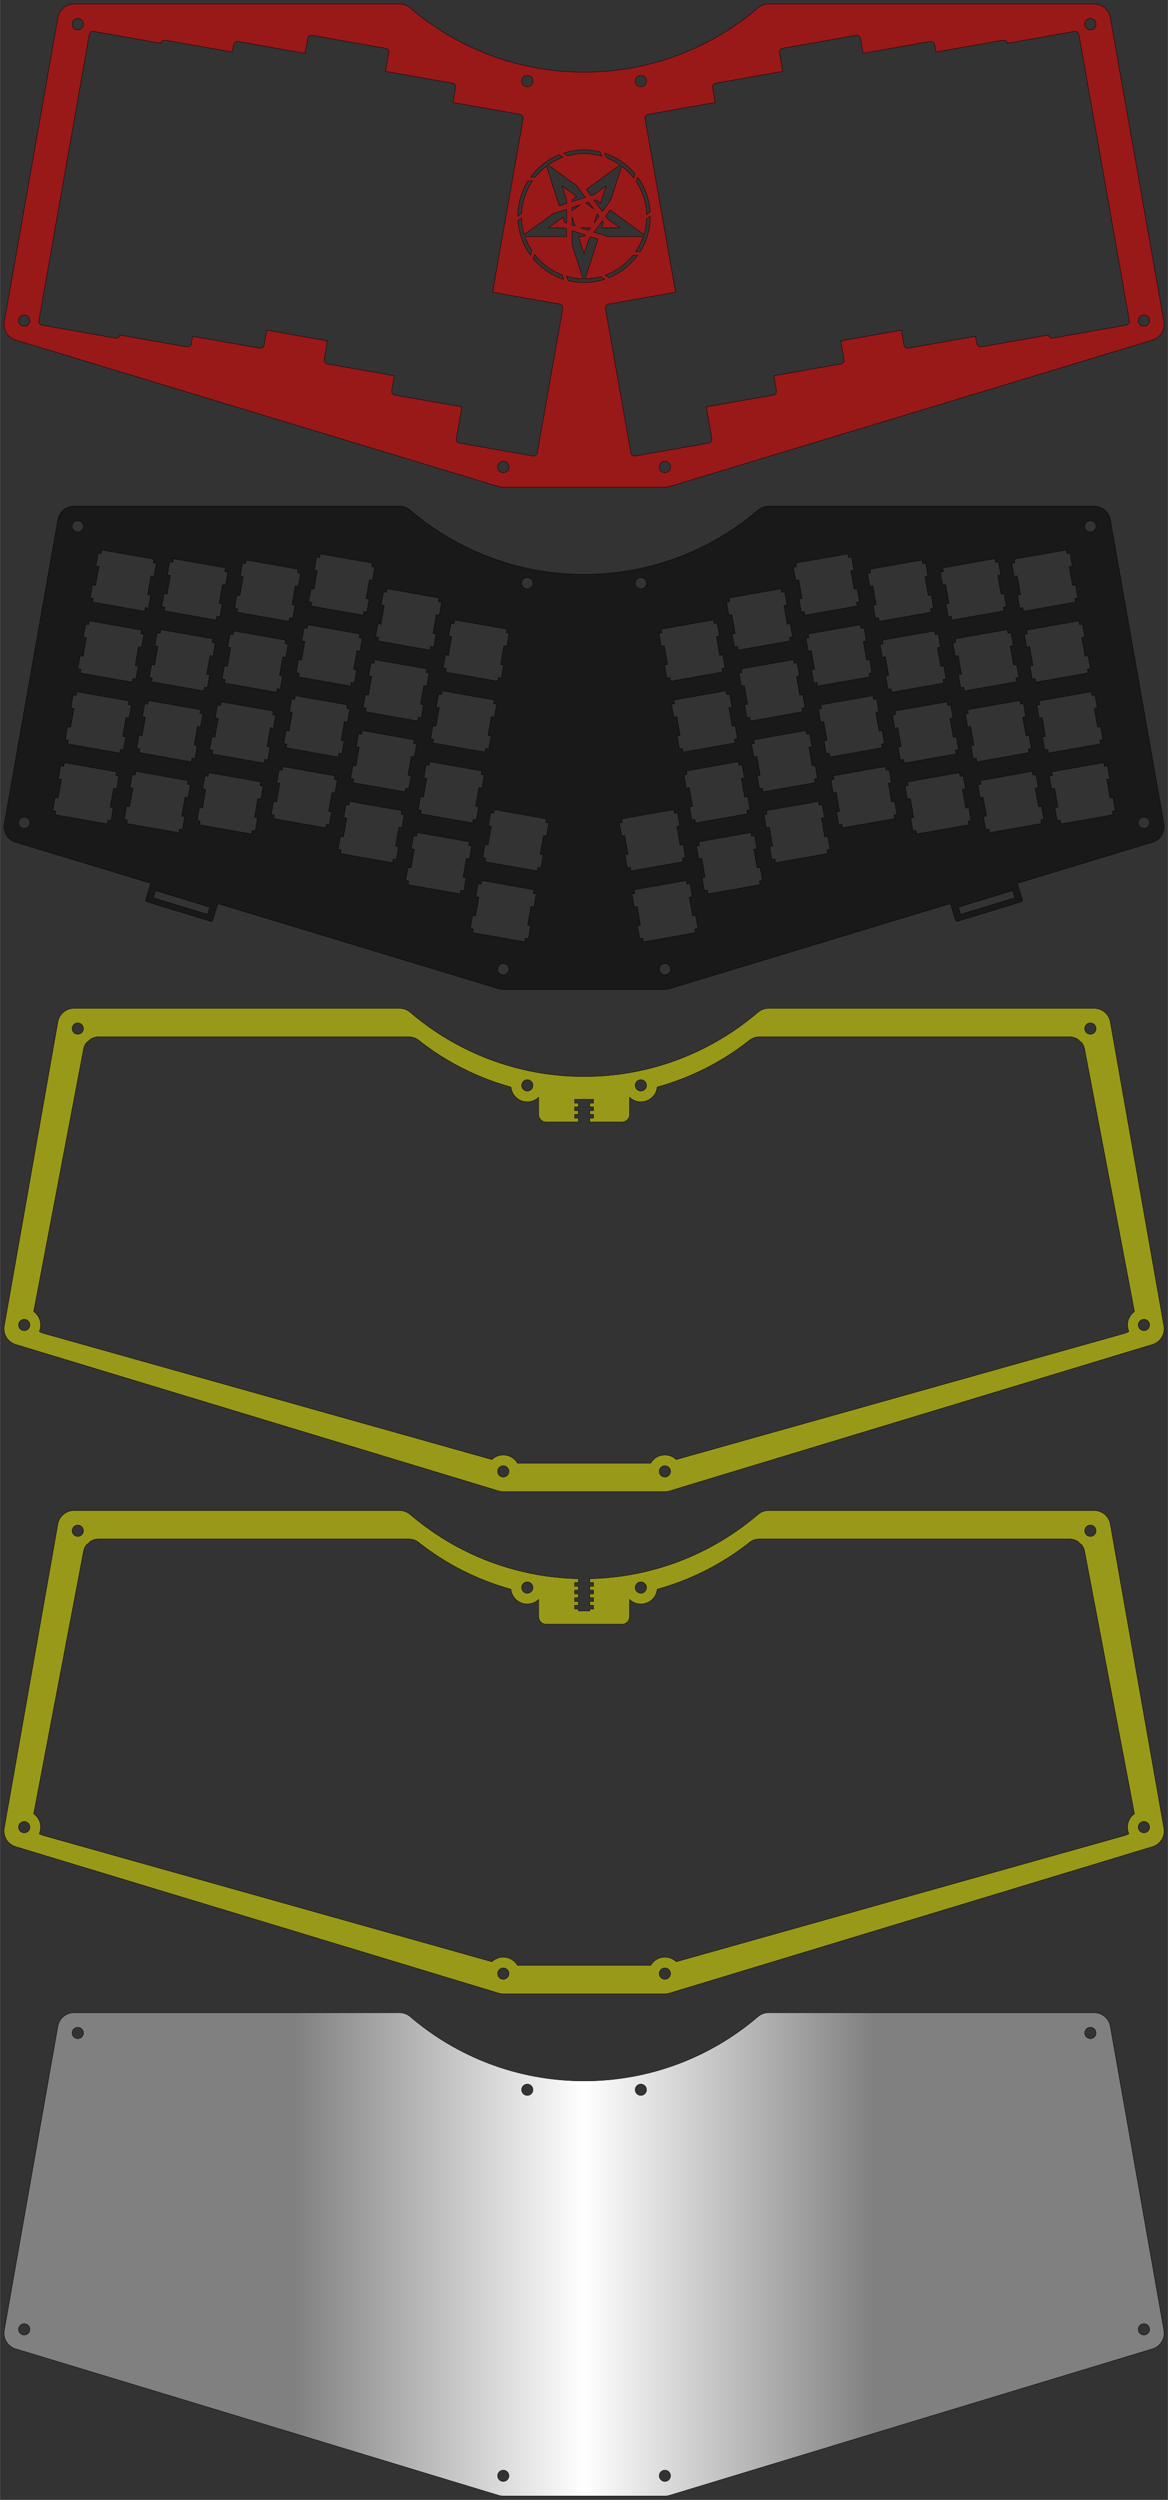 <?xml version="1.0" encoding="UTF-8"?>
<!DOCTYPE svg PUBLIC "-//W3C//DTD SVG 1.1//EN"
    "http://www.w3.org/Graphics/SVG/1.1/DTD/svg11.dtd"><svg xmlns="http://www.w3.org/2000/svg" height="2494.083" stroke-opacity="1" viewBox="0 0 1166 2494" font-size="1" width="1166.164" xmlns:xlink="http://www.w3.org/1999/xlink" stroke="rgb(0,0,0)" version="1.1"><rect x="0" y="0" width="1166" height="2494" fill="#333333" stroke="none"/><defs></defs><defs><linearGradient x2="76.612" y1="0" gradientUnits="userSpaceOnUse" spreadMethod="pad" gradientTransform="matrix(3.78,-0,0,-3.78,583.082,2389.827)" id="gradient0" y2="0" x1="-76.612"><stop stop-opacity="1" offset="0" stop-color="rgb(128,128,128)"/><stop stop-opacity="1" offset="0.5" stop-color="rgb(255,255,255)"/><stop stop-opacity="1" offset="1" stop-color="rgb(128,128,128)"/></linearGradient></defs><g stroke-linejoin="miter" stroke-opacity="1.0" fill-opacity="1" stroke="rgb(0,0,0)" stroke-width="0.378" fill="url(#gradient0)" stroke-linecap="butt" stroke-miterlimit="10.0"><path d="M 3.969,2327.656 c 0,-0.943 0.082,-1.898 0.251 -2.856c 17.824,-101.087 35.649,-202.175 53.473 -303.262c 1.38,-7.827 8.181,-13.534 16.129 -13.534c 108.341,-0 216.681,-0 325.022 -0c 3.906,-0 7.683,1.396 10.65 3.936c 46.665,39.945 107.345,64.096 173.588 64.096c 66.243,-0 126.923,-24.15 173.588 -64.096c 2.967,-2.54 6.745,-3.936 10.65 -3.936c 108.341,-0 216.681,-0 325.022 -0c 7.948,-0 14.749,5.707 16.129 13.534c 17.824,101.087 35.649,202.175 53.473 303.262c 0.169,0.958 0.251,1.913 0.251 2.856c 0,7.096 -4.628,13.54 -11.63 15.662c -160.685,48.698 -321.371,97.395 -482.057 146.093c -1.54,0.467 -3.141,0.704 -4.75 0.704c -26.892,-0 -53.785,-0 -80.677 -0c -26.892,-0 -53.785,-0 -80.677 -0c -1.609,-0 -3.21,-0.237 -4.75 -0.704c -160.685,-48.698 -321.371,-97.395 -482.057 -146.093c -7.002,-2.122 -11.63,-8.566 -11.63 -15.662ZM 18.459,2323.864 c 0,3.131 2.538,5.669 5.669 5.669c 3.131,-0 5.669,-2.538 5.669 -5.669c 0,-3.131 -2.538,-5.669 -5.669 -5.669c -3.131,-0 -5.669,2.538 -5.669 5.669ZM 71.932,2028.161 c 0,3.131 2.538,5.669 5.669 5.669c 3.131,-0 5.669,-2.538 5.669 -5.669c 0,-3.131 -2.538,-5.669 -5.669 -5.669c -3.131,-0 -5.669,2.538 -5.669 5.669ZM 496.736,2469.957 c 0,3.131 2.538,5.669 5.669 5.669c 3.131,-0 5.669,-2.538 5.669 -5.669c 0,-3.131 -2.538,-5.669 -5.669 -5.669c -3.131,-0 -5.669,2.538 -5.669 5.669ZM 520.72,2084.854 c 0,3.131 2.538,5.669 5.669 5.669c 3.131,-0 5.669,-2.538 5.669 -5.669c 0,-3.131 -2.538,-5.669 -5.669 -5.669c -3.131,-0 -5.669,2.538 -5.669 5.669ZM 634.106,2084.854 c 0,3.131 2.538,5.669 5.669 5.669c 3.131,-0 5.669,-2.538 5.669 -5.669c 0,-3.131 -2.538,-5.669 -5.669 -5.669c -3.131,-0 -5.669,2.538 -5.669 5.669ZM 658.09,2469.957 c 0,3.131 2.538,5.669 5.669 5.669c 3.131,-0 5.669,-2.538 5.669 -5.669c 0,-3.131 -2.538,-5.669 -5.669 -5.669c -3.131,-0 -5.669,2.538 -5.669 5.669ZM 1082.894,2028.161 c 0,3.131 2.538,5.669 5.669 5.669c 3.131,-0 5.669,-2.538 5.669 -5.669c 0,-3.131 -2.538,-5.669 -5.669 -5.669c -3.131,-0 -5.669,2.538 -5.669 5.669ZM 1136.367,2323.864 c 0,3.131 2.538,5.669 5.669 5.669c 3.131,-0 5.669,-2.538 5.669 -5.669c 0,-3.131 -2.538,-5.669 -5.669 -5.669c -3.131,-0 -5.669,2.538 -5.669 5.669Z"/></g><g stroke-linejoin="miter" stroke-opacity="1.0" fill-opacity="0.5" stroke="rgb(0,0,0)" stroke-width="0.378" fill="rgb(255,255,0)" stroke-linecap="butt" stroke-miterlimit="10.0"><path d="M 3.969,1826.647 c 0,-0.943 0.082,-1.898 0.251 -2.856c 17.824,-101.087 35.649,-202.175 53.473 -303.262c 1.38,-7.827 8.181,-13.534 16.129 -13.534c 108.341,-0 216.681,-0 325.022 -0c 3.906,-0 7.683,1.396 10.65 3.936c 31.893,27.3 70.332,47.223 112.619 57.1c 4.756,1.111 9.561,2.095 14.411 2.948c 12.11,2.13 24.5,3.444 37.109 3.883c 0,0.055 0,0.11 0 0.164c 1.26,-0 2.52,-0 3.78 -0c 0,1.26 0,2.52 0 3.78c -1.26,-0 -2.52,-0 -3.78 -0c 0,0.338 0,0.675 0 1.013c 0,0.922 0,1.845 0 2.767c 1.26,-0 2.52,-0 3.78 -0c 0,1.26 0,2.52 0 3.78c -1.26,-0 -2.52,-0 -3.78 -0c 0,0.338 0,0.675 0 1.013c 0,0.922 0,1.845 0 2.767c 1.26,-0 2.52,-0 3.78 -0c 0,1.26 0,2.52 0 3.78c -1.26,-0 -2.52,-0 -3.78 -0c 0,0.338 0,0.675 0 1.013c 0,0.922 0,1.845 0 2.767c 1.26,-0 2.52,-0 3.78 -0c 0,1.26 0,2.52 0 3.78c -1.26,-0 -2.52,-0 -3.78 -0c 0,0.338 0,0.675 0 1.013c 0,0.922 0,1.845 0 2.767c 1.26,-0 2.52,-0 3.78 -0c 0,0.63 0,1.26 0 1.89c 3.78,-0 7.559,-0 11.339 -0c 0,-0.63 0,-1.26 0 -1.89c 1.26,-0 2.52,-0 3.78 -0c 0,-1.26 0,-2.52 0 -3.78c -1.26,-0 -2.52,-0 -3.78 -0c 0,-1.26 0,-2.52 0 -3.78c 1.26,-0 2.52,-0 3.78 -0c 0,-1.26 0,-2.52 0 -3.78c -1.26,-0 -2.52,-0 -3.78 -0c 0,-1.26 0,-2.52 0 -3.78c 1.26,-0 2.52,-0 3.78 -0c 0,-1.26 0,-2.52 0 -3.78c -1.26,-0 -2.52,-0 -3.78 -0c 0,-1.26 0,-2.52 0 -3.78c 1.26,-0 2.52,-0 3.78 -0c 0,-1.26 0,-2.52 0 -3.78c -1.26,-0 -2.52,-0 -3.78 -0c 0,-1.26 0,-2.52 0 -3.78c 1.26,-0 2.52,-0 3.78 -0c 0,-0.055 0,-0.11 0 -0.164c 12.609,-0.439 24.999,-1.753 37.109 -3.883c 4.85,-0.853 9.655,-1.837 14.411 -2.948c 42.287,-9.877 80.726,-29.8 112.619 -57.1c 2.967,-2.54 6.745,-3.936 10.65 -3.936c 108.341,-0 216.681,-0 325.022 -0c 7.948,-0 14.749,5.707 16.129 13.534c 17.824,101.087 35.649,202.175 53.473 303.262c 0.169,0.958 0.251,1.913 0.251 2.856c 0,7.096 -4.628,13.54 -11.63 15.662c -160.685,48.698 -321.371,97.395 -482.057 146.093c -1.54,0.467 -3.141,0.704 -4.75 0.704c -26.892,-0 -53.785,-0 -80.677 -0c -26.892,-0 -53.785,-0 -80.677 -0c -1.609,-0 -3.21,-0.237 -4.75 -0.704c -160.685,-48.698 -321.371,-97.395 -482.057 -146.093c -7.002,-2.122 -11.63,-8.566 -11.63 -15.662ZM 18.459,1822.855 c 0,3.131 2.538,5.669 5.669 5.669c 3.131,-0 5.669,-2.538 5.669 -5.669c 0,-3.131 -2.538,-5.669 -5.669 -5.669c -3.131,-0 -5.669,2.538 -5.669 5.669ZM 33.581,1809.479 c 4.19,2.966 6.925,7.852 6.925 13.376c 0,2.313 -0.479,4.514 -1.345 6.509c 1.268,0.796 2.681,1.429 4.214 1.86c 149.236,41.963 298.472,83.927 447.707 125.89c 2.941,-2.815 6.93,-4.544 11.322 -4.544c 6.062,-0 11.355,3.294 14.187 8.189c 22.163,-0 44.327,-0 66.49 -0c 22.163,-0 44.327,-0 66.49 -0c 2.832,-4.895 8.125,-8.189 14.187 -8.189c 4.393,-0 8.381,1.729 11.322 4.544c 149.236,-41.963 298.472,-83.927 447.707 -125.89c 1.533,-0.431 2.946,-1.064 4.214 -1.86c -0.865,-1.995 -1.345,-4.196 -1.345 -6.509c 0,-5.524 2.735,-10.41 6.925 -13.376c -16.61,-87.398 -33.219,-174.797 -49.829 -262.195c -0.451,-2.375 -1.512,-4.529 -3.017 -6.332c -1.35,-0.866 -2.565,-1.924 -3.606 -3.136c -2.503,-1.569 -5.511,-2.474 -8.716 -2.474c -103.038,-0 -206.075,-0 -309.113 -0c -3.715,-0 -7.307,1.232 -10.129 3.473c -26.515,21.058 -57.786,37.142 -92.102 46.679c -0.826,8.271 -7.807,14.73 -16.296 14.73c -4.401,-0 -8.396,-1.736 -11.339 -4.559c 0,5.719 0,11.439 0 17.158c 0,4.175 -3.384,7.559 -7.559 7.559c -25.197,-0 -50.394,-0 -75.591 -0c -4.175,-0 -7.559,-3.384 -7.559 -7.559c 0,-1.377 0,-2.755 0 -4.133c 0,-4.342 0,-8.684 0 -13.025c -2.943,2.824 -6.938,4.559 -11.339 4.559c -8.489,-0 -15.47,-6.459 -16.296 -14.73c -34.315,-9.537 -65.588,-25.62 -92.102 -46.679c -2.822,-2.241 -6.414,-3.473 -10.129 -3.473c -103.038,-0 -206.075,-0 -309.113 -0c -3.205,-0 -6.213,0.905 -8.716 2.474c -1.041,1.212 -2.256,2.27 -3.606 3.136c -1.505,1.804 -2.566,3.957 -3.017 6.332c -16.61,87.398 -33.219,174.797 -49.829 262.195ZM 71.932,1527.152 c 0,3.131 2.538,5.669 5.669 5.669c 3.131,-0 5.669,-2.538 5.669 -5.669c 0,-3.131 -2.538,-5.669 -5.669 -5.669c -3.131,-0 -5.669,2.538 -5.669 5.669ZM 496.736,1968.948 c 0,3.131 2.538,5.669 5.669 5.669c 3.131,-0 5.669,-2.538 5.669 -5.669c 0,-3.131 -2.538,-5.669 -5.669 -5.669c -3.131,-0 -5.669,2.538 -5.669 5.669ZM 520.72,1583.845 c 0,3.131 2.538,5.669 5.669 5.669c 3.131,-0 5.669,-2.538 5.669 -5.669c 0,-3.131 -2.538,-5.669 -5.669 -5.669c -3.131,-0 -5.669,2.538 -5.669 5.669ZM 634.106,1583.845 c 0,3.131 2.538,5.669 5.669 5.669c 3.131,-0 5.669,-2.538 5.669 -5.669c 0,-3.131 -2.538,-5.669 -5.669 -5.669c -3.131,-0 -5.669,2.538 -5.669 5.669ZM 658.09,1968.948 c 0,3.131 2.538,5.669 5.669 5.669c 3.131,-0 5.669,-2.538 5.669 -5.669c 0,-3.131 -2.538,-5.669 -5.669 -5.669c -3.131,-0 -5.669,2.538 -5.669 5.669ZM 1082.894,1527.152 c 0,3.131 2.538,5.669 5.669 5.669c 3.131,-0 5.669,-2.538 5.669 -5.669c 0,-3.131 -2.538,-5.669 -5.669 -5.669c -3.131,-0 -5.669,2.538 -5.669 5.669ZM 1136.367,1822.855 c 0,3.131 2.538,5.669 5.669 5.669c 3.131,-0 5.669,-2.538 5.669 -5.669c 0,-3.131 -2.538,-5.669 -5.669 -5.669c -3.131,-0 -5.669,2.538 -5.669 5.669Z"/></g><g stroke-linejoin="miter" stroke-opacity="1.0" fill-opacity="0.5" stroke="rgb(0,0,0)" stroke-width="0.378" fill="rgb(255,255,0)" stroke-linecap="butt" stroke-miterlimit="10.0"><path d="M 3.969,1325.638 c 0,-0.943 0.082,-1.898 0.251 -2.856c 17.824,-101.087 35.649,-202.175 53.473 -303.262c 1.38,-7.827 8.181,-13.534 16.129 -13.534c 108.341,-0 216.681,-0 325.022 -0c 3.906,-0 7.683,1.396 10.65 3.936c 31.893,27.3 70.332,47.223 112.619 57.1c 4.756,1.111 9.561,2.095 14.411 2.948c 15.122,2.66 30.68,4.047 46.558 4.047c 15.878,-0 31.436,-1.387 46.558 -4.047c 4.85,-0.853 9.655,-1.837 14.411 -2.948c 42.287,-9.877 80.726,-29.8 112.619 -57.1c 2.967,-2.54 6.745,-3.936 10.65 -3.936c 108.341,-0 216.681,-0 325.022 -0c 7.948,-0 14.749,5.707 16.129 13.534c 17.824,101.087 35.649,202.175 53.473 303.262c 0.169,0.958 0.251,1.913 0.251 2.856c 0,7.096 -4.628,13.54 -11.63 15.662c -160.685,48.698 -321.371,97.395 -482.057 146.093c -1.54,0.467 -3.141,0.704 -4.75 0.704c -26.892,-0 -53.785,-0 -80.677 -0c -26.892,-0 -53.785,-0 -80.677 -0c -1.609,-0 -3.21,-0.237 -4.75 -0.704c -160.685,-48.698 -321.371,-97.395 -482.057 -146.093c -7.002,-2.122 -11.63,-8.566 -11.63 -15.662ZM 18.459,1321.847 c 0,3.131 2.538,5.669 5.669 5.669c 3.131,-0 5.669,-2.538 5.669 -5.669c 0,-3.131 -2.538,-5.669 -5.669 -5.669c -3.131,-0 -5.669,2.538 -5.669 5.669ZM 33.581,1308.47 c 4.19,2.966 6.925,7.852 6.925 13.376c 0,2.313 -0.479,4.514 -1.345 6.509c 1.268,0.796 2.681,1.429 4.214 1.86c 149.236,41.963 298.472,83.927 447.707 125.89c 2.941,-2.815 6.93,-4.544 11.322 -4.544c 6.062,-0 11.355,3.294 14.187 8.189c 22.163,-0 44.327,-0 66.49 -0c 22.163,-0 44.327,-0 66.49 -0c 2.832,-4.895 8.125,-8.189 14.187 -8.189c 4.393,-0 8.381,1.729 11.322 4.544c 149.236,-41.963 298.472,-83.927 447.707 -125.89c 1.533,-0.431 2.946,-1.064 4.214 -1.86c -0.865,-1.995 -1.345,-4.196 -1.345 -6.509c 0,-5.524 2.735,-10.41 6.925 -13.376c -16.61,-87.398 -33.219,-174.797 -49.829 -262.195c -0.451,-2.375 -1.512,-4.529 -3.017 -6.332c -1.35,-0.866 -2.565,-1.924 -3.606 -3.136c -2.503,-1.569 -5.511,-2.474 -8.716 -2.474c -103.038,-0 -206.075,-0 -309.113 -0c -3.715,-0 -7.307,1.232 -10.129 3.473c -26.515,21.058 -57.786,37.142 -92.102 46.679c -0.826,8.271 -7.807,14.73 -16.296 14.73c -4.401,-0 -8.396,-1.736 -11.339 -4.559c 0,5.719 0,11.439 0 17.158c 0,4.175 -3.384,7.559 -7.559 7.559c -9.449,-0 -18.898,-0 -28.346 -0c -1.26,-0 -2.52,-0 -3.78 -0c 0,-1.26 0,-2.52 0 -3.78c 1.26,-0 2.52,-0 3.78 -0c 0,-1.26 0,-2.52 0 -3.78c -1.26,-0 -2.52,-0 -3.78 -0c 0,-1.26 0,-2.52 0 -3.78c 1.26,-0 2.52,-0 3.78 -0c 0,-1.26 0,-2.52 0 -3.78c -1.26,-0 -2.52,-0 -3.78 -0c 0,-1.26 0,-2.52 0 -3.78c 1.26,-0 2.52,-0 3.78 -0c 0,-1.26 0,-2.52 0 -3.78c -6.299,-0 -12.598,-0 -18.898 -0c 0,0.338 0,0.675 0 1.013c 0,0.922 0,1.845 0 2.767c 1.26,-0 2.52,-0 3.78 -0c 0,1.26 0,2.52 0 3.78c -1.26,-0 -2.52,-0 -3.78 -0c 0,0.338 0,0.675 0 1.013c 0,0.922 0,1.845 0 2.767c 1.26,-0 2.52,-0 3.78 -0c 0,1.26 0,2.52 0 3.78c -1.26,-0 -2.52,-0 -3.78 -0c 0,0.338 0,0.675 0 1.013c 0,0.922 0,1.845 0 2.767c 1.26,-0 2.52,-0 3.78 -0c 0,1.26 0,2.52 0 3.78c -1.26,-0 -2.52,-0 -3.78 -0c -9.449,-0 -18.898,-0 -28.346 -0c -4.175,-0 -7.559,-3.384 -7.559 -7.559c 0,-1.377 0,-2.755 0 -4.133c 0,-4.342 0,-8.684 0 -13.025c -2.943,2.824 -6.938,4.559 -11.339 4.559c -8.489,-0 -15.47,-6.459 -16.296 -14.73c -34.315,-9.537 -65.588,-25.62 -92.102 -46.679c -2.822,-2.241 -6.414,-3.473 -10.129 -3.473c -103.038,-0 -206.075,-0 -309.113 -0c -3.205,-0 -6.213,0.905 -8.716 2.474c -1.041,1.212 -2.256,2.27 -3.606 3.136c -1.505,1.804 -2.566,3.957 -3.017 6.332c -16.61,87.398 -33.219,174.797 -49.829 262.195ZM 71.932,1026.144 c 0,3.131 2.538,5.669 5.669 5.669c 3.131,-0 5.669,-2.538 5.669 -5.669c 0,-3.131 -2.538,-5.669 -5.669 -5.669c -3.131,-0 -5.669,2.538 -5.669 5.669ZM 496.736,1467.94 c 0,3.131 2.538,5.669 5.669 5.669c 3.131,-0 5.669,-2.538 5.669 -5.669c 0,-3.131 -2.538,-5.669 -5.669 -5.669c -3.131,-0 -5.669,2.538 -5.669 5.669ZM 520.72,1082.836 c 0,3.131 2.538,5.669 5.669 5.669c 3.131,-0 5.669,-2.538 5.669 -5.669c 0,-3.131 -2.538,-5.669 -5.669 -5.669c -3.131,-0 -5.669,2.538 -5.669 5.669ZM 634.106,1082.836 c 0,3.131 2.538,5.669 5.669 5.669c 3.131,-0 5.669,-2.538 5.669 -5.669c 0,-3.131 -2.538,-5.669 -5.669 -5.669c -3.131,-0 -5.669,2.538 -5.669 5.669ZM 658.09,1467.94 c 0,3.131 2.538,5.669 5.669 5.669c 3.131,-0 5.669,-2.538 5.669 -5.669c 0,-3.131 -2.538,-5.669 -5.669 -5.669c -3.131,-0 -5.669,2.538 -5.669 5.669ZM 1082.894,1026.144 c 0,3.131 2.538,5.669 5.669 5.669c 3.131,-0 5.669,-2.538 5.669 -5.669c 0,-3.131 -2.538,-5.669 -5.669 -5.669c -3.131,-0 -5.669,2.538 -5.669 5.669ZM 1136.367,1321.847 c 0,3.131 2.538,5.669 5.669 5.669c 3.131,-0 5.669,-2.538 5.669 -5.669c 0,-3.131 -2.538,-5.669 -5.669 -5.669c -3.131,-0 -5.669,2.538 -5.669 5.669Z"/></g><g stroke-linejoin="miter" stroke-opacity="1.0" fill-opacity="0.5" stroke="rgb(0,0,0)" stroke-width="0.378" fill="rgb(0,0,0)" stroke-linecap="butt" stroke-miterlimit="10.0"><path d="M 3.969,824.63 c 0,-0.943 0.082,-1.898 0.251 -2.856c 17.824,-101.087 35.649,-202.175 53.473 -303.262c 1.38,-7.827 8.181,-13.534 16.129 -13.534c 108.341,-0 216.681,-0 325.022 -0c 3.906,-0 7.683,1.396 10.65 3.936c 46.665,39.945 107.345,64.096 173.588 64.096c 66.243,-0 126.923,-24.15 173.588 -64.096c 2.967,-2.54 6.745,-3.936 10.65 -3.936c 108.341,-0 216.681,-0 325.022 -0c 7.948,-0 14.749,5.707 16.129 13.534c 17.824,101.087 35.649,202.175 53.473 303.262c 0.169,0.958 0.251,1.913 0.251 2.856c 0,7.096 -4.628,13.54 -11.63 15.662c -44.961,13.626 -89.922,27.252 -134.883 40.878c 1.649,5.397 3.297,10.795 4.946 16.193c 0.056,0.184 0.083,0.37 0.083 0.553c 0,0.809 -0.524,1.558 -1.338 1.807c -21.085,6.441 -42.171,12.881 -63.257 19.322c -0.998,0.305 -2.054,-0.257 -2.359 -1.255c -1.664,-5.446 -3.327,-10.893 -4.991 -16.339c -93.419,28.312 -186.839,56.624 -280.258 84.936c -1.54,0.467 -3.141,0.704 -4.75 0.704c -26.892,-0 -53.785,-0 -80.677 -0c -26.892,-0 -53.785,-0 -80.677 -0c -1.609,-0 -3.21,-0.237 -4.75 -0.704c -93.419,-28.312 -186.839,-56.624 -280.258 -84.936c -1.664,5.446 -3.327,10.893 -4.991 16.339c -0.305,0.998 -1.361,1.56 -2.359 1.255c -21.085,-6.441 -42.171,-12.881 -63.257 -19.322c -0.814,-0.249 -1.338,-0.997 -1.338 -1.807c 0,-0.183 0.027,-0.369 0.083 -0.553c 1.649,-5.397 3.297,-10.795 4.946 -16.193c -44.961,-13.626 -89.922,-27.252 -134.883 -40.878c -7.002,-2.122 -11.63,-8.566 -11.63 -15.662ZM 18.459,820.838 c 0,3.131 2.538,5.669 5.669 5.669c 3.131,-0 5.669,-2.538 5.669 -5.669c 0,-3.131 -2.538,-5.669 -5.669 -5.669c -3.131,-0 -5.669,2.538 -5.669 5.669ZM 52.667,808.643 c 1.008,0.178 2.017,0.356 3.025 0.533c -0.214,1.216 -0.429,2.433 -0.643 3.649c 17.333,3.056 34.665,6.112 51.998 9.169c 0.214,-1.216 0.429,-2.433 0.643 -3.649c 1.008,0.178 2.017,0.356 3.025 0.533c 0.766,-4.343 1.531,-8.685 2.297 -13.028c -1.008,-0.178 -2.017,-0.356 -3.025 -0.533c 1.096,-6.215 2.192,-12.429 3.287 -18.644c 1.008,0.178 2.017,0.356 3.025 0.533c 0.766,-4.343 1.531,-8.685 2.297 -13.028c -1.008,-0.178 -2.017,-0.356 -3.025 -0.533c 0.214,-1.216 0.429,-2.433 0.643 -3.649c -17.333,-3.056 -34.665,-6.112 -51.998 -9.169c -0.214,1.216 -0.429,2.433 -0.643 3.649c -1.008,-0.178 -2.017,-0.356 -3.025 -0.533c -0.766,4.343 -1.531,8.685 -2.297 13.028c 1.008,0.178 2.017,0.356 3.025 0.533c -1.096,6.215 -2.192,12.429 -3.287 18.644c -1.008,-0.178 -2.017,-0.356 -3.025 -0.533c -0.766,4.343 -1.531,8.685 -2.297 13.028ZM 65.137,737.923 c 1.008,0.178 2.017,0.356 3.025 0.533c -0.214,1.216 -0.429,2.433 -0.643 3.649c 17.333,3.056 34.665,6.112 51.998 9.169c 0.214,-1.216 0.429,-2.433 0.643 -3.649c 1.008,0.178 2.017,0.356 3.025 0.533c 0.766,-4.343 1.531,-8.685 2.297 -13.028c -1.008,-0.178 -2.017,-0.356 -3.025 -0.533c 1.096,-6.215 2.192,-12.429 3.287 -18.644c 1.008,0.178 2.017,0.356 3.025 0.533c 0.766,-4.343 1.531,-8.685 2.297 -13.028c -1.008,-0.178 -2.017,-0.356 -3.025 -0.533c 0.214,-1.216 0.429,-2.433 0.643 -3.649c -17.333,-3.056 -34.665,-6.112 -51.998 -9.169c -0.214,1.216 -0.429,2.433 -0.643 3.649c -1.008,-0.178 -2.017,-0.356 -3.025 -0.533c -0.766,4.343 -1.531,8.685 -2.297 13.028c 1.008,0.178 2.017,0.356 3.025 0.533c -1.096,6.215 -2.192,12.429 -3.287 18.644c -1.008,-0.178 -2.017,-0.356 -3.025 -0.533c -0.766,4.343 -1.531,8.685 -2.297 13.028ZM 71.932,525.135 c 0,3.131 2.538,5.669 5.669 5.669c 3.131,-0 5.669,-2.538 5.669 -5.669c 0,-3.131 -2.538,-5.669 -5.669 -5.669c -3.131,-0 -5.669,2.538 -5.669 5.669ZM 77.607,667.203 c 1.008,0.178 2.017,0.356 3.025 0.533c -0.214,1.216 -0.429,2.433 -0.643 3.649c 17.333,3.056 34.665,6.112 51.998 9.169c 0.214,-1.216 0.429,-2.433 0.643 -3.649c 1.008,0.178 2.017,0.356 3.025 0.533c 0.766,-4.343 1.531,-8.685 2.297 -13.028c -1.008,-0.178 -2.017,-0.356 -3.025 -0.533c 1.096,-6.215 2.192,-12.429 3.287 -18.644c 1.008,0.178 2.017,0.356 3.025 0.533c 0.766,-4.343 1.531,-8.685 2.297 -13.028c -1.008,-0.178 -2.017,-0.356 -3.025 -0.533c 0.214,-1.216 0.429,-2.433 0.643 -3.649c -17.333,-3.056 -34.665,-6.112 -51.998 -9.169c -0.214,1.216 -0.429,2.433 -0.643 3.649c -1.008,-0.178 -2.017,-0.356 -3.025 -0.533c -0.766,4.343 -1.531,8.685 -2.297 13.028c 1.008,0.178 2.017,0.356 3.025 0.533c -1.096,6.215 -2.192,12.429 -3.287 18.644c -1.008,-0.178 -2.017,-0.356 -3.025 -0.533c -0.766,4.343 -1.531,8.685 -2.297 13.028ZM 90.077,596.483 c 1.008,0.178 2.017,0.356 3.025 0.533c -0.214,1.216 -0.429,2.433 -0.643 3.649c 17.333,3.056 34.665,6.112 51.998 9.169c 0.214,-1.216 0.429,-2.433 0.643 -3.649c 1.008,0.178 2.017,0.356 3.025 0.533c 0.766,-4.343 1.531,-8.685 2.297 -13.028c -1.008,-0.178 -2.017,-0.356 -3.025 -0.533c 1.096,-6.215 2.192,-12.429 3.287 -18.644c 1.008,0.178 2.017,0.356 3.025 0.533c 0.766,-4.343 1.531,-8.685 2.297 -13.028c -1.008,-0.178 -2.017,-0.356 -3.025 -0.533c 0.214,-1.216 0.429,-2.433 0.643 -3.649c -17.333,-3.056 -34.665,-6.112 -51.998 -9.169c -0.214,1.216 -0.429,2.433 -0.643 3.649c -1.008,-0.178 -2.017,-0.356 -3.025 -0.533c -0.766,4.343 -1.531,8.685 -2.297 13.028c 1.008,0.178 2.017,0.356 3.025 0.533c -1.096,6.215 -2.192,12.429 -3.287 18.644c -1.008,-0.178 -2.017,-0.356 -3.025 -0.533c -0.766,4.343 -1.531,8.685 -2.297 13.028ZM 124.043,817.391 c 1.008,0.178 2.017,0.356 3.025 0.533c -0.214,1.216 -0.429,2.433 -0.643 3.649c 17.333,3.056 34.665,6.112 51.998 9.169c 0.214,-1.216 0.429,-2.433 0.643 -3.649c 1.008,0.178 2.017,0.356 3.025 0.533c 0.766,-4.343 1.531,-8.685 2.297 -13.028c -1.008,-0.178 -2.017,-0.356 -3.025 -0.533c 1.096,-6.215 2.192,-12.429 3.287 -18.644c 1.008,0.178 2.017,0.356 3.025 0.533c 0.766,-4.343 1.531,-8.685 2.297 -13.028c -1.008,-0.178 -2.017,-0.356 -3.025 -0.533c 0.214,-1.216 0.429,-2.433 0.643 -3.649c -17.333,-3.056 -34.665,-6.112 -51.998 -9.169c -0.214,1.216 -0.429,2.433 -0.643 3.649c -1.008,-0.178 -2.017,-0.356 -3.025 -0.533c -0.766,4.343 -1.531,8.685 -2.297 13.028c 1.008,0.178 2.017,0.356 3.025 0.533c -1.096,6.215 -2.192,12.429 -3.287 18.644c -1.008,-0.178 -2.017,-0.356 -3.025 -0.533c -0.766,4.343 -1.531,8.685 -2.297 13.028ZM 136.513,746.671 c 1.008,0.178 2.017,0.356 3.025 0.533c -0.214,1.216 -0.429,2.433 -0.643 3.649c 17.333,3.056 34.665,6.112 51.998 9.169c 0.214,-1.216 0.429,-2.433 0.643 -3.649c 1.008,0.178 2.017,0.356 3.025 0.533c 0.766,-4.343 1.531,-8.685 2.297 -13.028c -1.008,-0.178 -2.017,-0.356 -3.025 -0.533c 1.096,-6.215 2.192,-12.429 3.287 -18.644c 1.008,0.178 2.017,0.356 3.025 0.533c 0.766,-4.343 1.531,-8.685 2.297 -13.028c -1.008,-0.178 -2.017,-0.356 -3.025 -0.533c 0.214,-1.216 0.429,-2.433 0.643 -3.649c -17.333,-3.056 -34.665,-6.112 -51.998 -9.169c -0.214,1.216 -0.429,2.433 -0.643 3.649c -1.008,-0.178 -2.017,-0.356 -3.025 -0.533c -0.766,4.343 -1.531,8.685 -2.297 13.028c 1.008,0.178 2.017,0.356 3.025 0.533c -1.096,6.215 -2.192,12.429 -3.287 18.644c -1.008,-0.178 -2.017,-0.356 -3.025 -0.533c -0.766,4.343 -1.531,8.685 -2.297 13.028ZM 148.983,675.951 c 1.008,0.178 2.017,0.356 3.025 0.533c -0.214,1.216 -0.429,2.433 -0.643 3.649c 17.333,3.056 34.665,6.112 51.998 9.169c 0.214,-1.216 0.429,-2.433 0.643 -3.649c 1.008,0.178 2.017,0.356 3.025 0.533c 0.766,-4.343 1.531,-8.685 2.297 -13.028c -1.008,-0.178 -2.017,-0.356 -3.025 -0.533c 1.096,-6.215 2.192,-12.429 3.287 -18.644c 1.008,0.178 2.017,0.356 3.025 0.533c 0.766,-4.343 1.531,-8.685 2.297 -13.028c -1.008,-0.178 -2.017,-0.356 -3.025 -0.533c 0.214,-1.216 0.429,-2.433 0.643 -3.649c -17.333,-3.056 -34.665,-6.112 -51.998 -9.169c -0.214,1.216 -0.429,2.433 -0.643 3.649c -1.008,-0.178 -2.017,-0.356 -3.025 -0.533c -0.766,4.343 -1.531,8.685 -2.297 13.028c 1.008,0.178 2.017,0.356 3.025 0.533c -1.096,6.215 -2.192,12.429 -3.287 18.644c -1.008,-0.178 -2.017,-0.356 -3.025 -0.533c -0.766,4.343 -1.531,8.685 -2.297 13.028ZM 152.965,895.679 c 18.073,5.521 36.147,11.041 54.22 16.562c 0.736,-2.41 1.472,-4.819 2.208 -7.229c -18.073,-5.521 -36.147,-11.041 -54.22 -16.562c -0.736,2.41 -1.472,4.82 -2.208 7.229ZM 161.453,605.231 c 1.008,0.178 2.017,0.356 3.025 0.533c -0.214,1.216 -0.429,2.433 -0.643 3.649c 17.333,3.056 34.665,6.112 51.998 9.169c 0.214,-1.216 0.429,-2.433 0.643 -3.649c 1.008,0.178 2.017,0.356 3.025 0.533c 0.766,-4.343 1.531,-8.685 2.297 -13.028c -1.008,-0.178 -2.017,-0.356 -3.025 -0.533c 1.096,-6.215 2.192,-12.429 3.287 -18.644c 1.008,0.178 2.017,0.356 3.025 0.533c 0.766,-4.343 1.531,-8.685 2.297 -13.028c -1.008,-0.178 -2.017,-0.356 -3.025 -0.533c 0.214,-1.216 0.429,-2.433 0.643 -3.649c -17.333,-3.056 -34.665,-6.112 -51.998 -9.169c -0.214,1.216 -0.429,2.433 -0.643 3.649c -1.008,-0.178 -2.017,-0.356 -3.025 -0.533c -0.766,4.343 -1.531,8.685 -2.297 13.028c 1.008,0.178 2.017,0.356 3.025 0.533c -1.096,6.215 -2.192,12.429 -3.287 18.644c -1.008,-0.178 -2.017,-0.356 -3.025 -0.533c -0.766,4.343 -1.531,8.685 -2.297 13.028ZM 196.732,818.695 c 1.008,0.178 2.017,0.356 3.025 0.533c -0.214,1.216 -0.429,2.433 -0.643 3.649c 17.333,3.056 34.665,6.112 51.998 9.169c 0.214,-1.216 0.429,-2.433 0.643 -3.649c 1.008,0.178 2.017,0.356 3.025 0.533c 0.766,-4.343 1.531,-8.685 2.297 -13.028c -1.008,-0.178 -2.017,-0.356 -3.025 -0.533c 1.096,-6.215 2.192,-12.429 3.287 -18.644c 1.008,0.178 2.017,0.356 3.025 0.533c 0.766,-4.343 1.531,-8.685 2.297 -13.028c -1.008,-0.178 -2.017,-0.356 -3.025 -0.533c 0.214,-1.216 0.429,-2.433 0.643 -3.649c -17.333,-3.056 -34.665,-6.112 -51.998 -9.169c -0.214,1.216 -0.429,2.433 -0.643 3.649c -1.008,-0.178 -2.017,-0.356 -3.025 -0.533c -0.766,4.343 -1.531,8.685 -2.297 13.028c 1.008,0.178 2.017,0.356 3.025 0.533c -1.096,6.215 -2.192,12.429 -3.287 18.644c -1.008,-0.178 -2.017,-0.356 -3.025 -0.533c -0.766,4.343 -1.531,8.685 -2.297 13.028ZM 209.202,747.975 c 1.008,0.178 2.017,0.356 3.025 0.533c -0.214,1.216 -0.429,2.433 -0.643 3.649c 17.333,3.056 34.665,6.112 51.998 9.169c 0.214,-1.216 0.429,-2.433 0.643 -3.649c 1.008,0.178 2.017,0.356 3.025 0.533c 0.766,-4.343 1.531,-8.685 2.297 -13.028c -1.008,-0.178 -2.017,-0.356 -3.025 -0.533c 1.096,-6.215 2.192,-12.429 3.287 -18.644c 1.008,0.178 2.017,0.356 3.025 0.533c 0.766,-4.343 1.531,-8.685 2.297 -13.028c -1.008,-0.178 -2.017,-0.356 -3.025 -0.533c 0.214,-1.216 0.429,-2.433 0.643 -3.649c -17.333,-3.056 -34.665,-6.112 -51.998 -9.169c -0.214,1.216 -0.429,2.433 -0.643 3.649c -1.008,-0.178 -2.017,-0.356 -3.025 -0.533c -0.766,4.343 -1.531,8.685 -2.297 13.028c 1.008,0.178 2.017,0.356 3.025 0.533c -1.096,6.215 -2.192,12.429 -3.287 18.644c -1.008,-0.178 -2.017,-0.356 -3.025 -0.533c -0.766,4.343 -1.531,8.685 -2.297 13.028ZM 221.672,677.255 c 1.008,0.178 2.017,0.356 3.025 0.533c -0.214,1.216 -0.429,2.433 -0.643 3.649c 17.333,3.056 34.665,6.112 51.998 9.169c 0.214,-1.216 0.429,-2.433 0.643 -3.649c 1.008,0.178 2.017,0.356 3.025 0.533c 0.766,-4.343 1.531,-8.685 2.297 -13.028c -1.008,-0.178 -2.017,-0.356 -3.025 -0.533c 1.096,-6.215 2.192,-12.429 3.287 -18.644c 1.008,0.178 2.017,0.356 3.025 0.533c 0.766,-4.343 1.531,-8.685 2.297 -13.028c -1.008,-0.178 -2.017,-0.356 -3.025 -0.533c 0.214,-1.216 0.429,-2.433 0.643 -3.649c -17.333,-3.056 -34.665,-6.112 -51.998 -9.169c -0.214,1.216 -0.429,2.433 -0.643 3.649c -1.008,-0.178 -2.017,-0.356 -3.025 -0.533c -0.766,4.343 -1.531,8.685 -2.297 13.028c 1.008,0.178 2.017,0.356 3.025 0.533c -1.096,6.215 -2.192,12.429 -3.287 18.644c -1.008,-0.178 -2.017,-0.356 -3.025 -0.533c -0.766,4.343 -1.531,8.685 -2.297 13.028ZM 234.142,606.534 c 1.008,0.178 2.017,0.356 3.025 0.533c -0.214,1.216 -0.429,2.433 -0.643 3.649c 17.333,3.056 34.665,6.112 51.998 9.169c 0.214,-1.216 0.429,-2.433 0.643 -3.649c 1.008,0.178 2.017,0.356 3.025 0.533c 0.766,-4.343 1.531,-8.685 2.297 -13.028c -1.008,-0.178 -2.017,-0.356 -3.025 -0.533c 1.096,-6.215 2.192,-12.429 3.287 -18.644c 1.008,0.178 2.017,0.356 3.025 0.533c 0.766,-4.343 1.531,-8.685 2.297 -13.028c -1.008,-0.178 -2.017,-0.356 -3.025 -0.533c 0.214,-1.216 0.429,-2.433 0.643 -3.649c -17.333,-3.056 -34.665,-6.112 -51.998 -9.169c -0.214,1.216 -0.429,2.433 -0.643 3.649c -1.008,-0.178 -2.017,-0.356 -3.025 -0.533c -0.766,4.343 -1.531,8.685 -2.297 13.028c 1.008,0.178 2.017,0.356 3.025 0.533c -1.096,6.215 -2.192,12.429 -3.287 18.644c -1.008,-0.178 -2.017,-0.356 -3.025 -0.533c -0.766,4.343 -1.531,8.685 -2.297 13.028ZM 270.734,812.554 c 1.008,0.178 2.017,0.356 3.025 0.533c -0.214,1.216 -0.429,2.433 -0.643 3.649c 17.333,3.056 34.665,6.112 51.998 9.169c 0.214,-1.216 0.429,-2.433 0.643 -3.649c 1.008,0.178 2.017,0.356 3.025 0.533c 0.766,-4.343 1.531,-8.685 2.297 -13.028c -1.008,-0.178 -2.017,-0.356 -3.025 -0.533c 1.096,-6.215 2.192,-12.429 3.287 -18.644c 1.008,0.178 2.017,0.356 3.025 0.533c 0.766,-4.343 1.531,-8.685 2.297 -13.028c -1.008,-0.178 -2.017,-0.356 -3.025 -0.533c 0.214,-1.216 0.429,-2.433 0.643 -3.649c -17.333,-3.056 -34.665,-6.112 -51.998 -9.169c -0.214,1.216 -0.429,2.433 -0.643 3.649c -1.008,-0.178 -2.017,-0.356 -3.025 -0.533c -0.766,4.343 -1.531,8.685 -2.297 13.028c 1.008,0.178 2.017,0.356 3.025 0.533c -1.096,6.215 -2.192,12.429 -3.287 18.644c -1.008,-0.178 -2.017,-0.356 -3.025 -0.533c -0.766,4.343 -1.531,8.685 -2.297 13.028ZM 283.204,741.834 c 1.008,0.178 2.017,0.356 3.025 0.533c -0.214,1.216 -0.429,2.433 -0.643 3.649c 17.333,3.056 34.665,6.112 51.998 9.169c 0.214,-1.216 0.429,-2.433 0.643 -3.649c 1.008,0.178 2.017,0.356 3.025 0.533c 0.766,-4.343 1.531,-8.685 2.297 -13.028c -1.008,-0.178 -2.017,-0.356 -3.025 -0.533c 1.096,-6.215 2.192,-12.429 3.287 -18.644c 1.008,0.178 2.017,0.356 3.025 0.533c 0.766,-4.343 1.531,-8.685 2.297 -13.028c -1.008,-0.178 -2.017,-0.356 -3.025 -0.533c 0.214,-1.216 0.429,-2.433 0.643 -3.649c -17.333,-3.056 -34.665,-6.112 -51.998 -9.169c -0.214,1.216 -0.429,2.433 -0.643 3.649c -1.008,-0.178 -2.017,-0.356 -3.025 -0.533c -0.766,4.343 -1.531,8.685 -2.297 13.028c 1.008,0.178 2.017,0.356 3.025 0.533c -1.096,6.215 -2.192,12.429 -3.287 18.644c -1.008,-0.178 -2.017,-0.356 -3.025 -0.533c -0.766,4.343 -1.531,8.685 -2.297 13.028ZM 295.674,671.114 c 1.008,0.178 2.017,0.356 3.025 0.533c -0.214,1.216 -0.429,2.433 -0.643 3.649c 17.333,3.056 34.665,6.112 51.998 9.169c 0.214,-1.216 0.429,-2.433 0.643 -3.649c 1.008,0.178 2.017,0.356 3.025 0.533c 0.766,-4.343 1.531,-8.685 2.297 -13.028c -1.008,-0.178 -2.017,-0.356 -3.025 -0.533c 1.096,-6.215 2.192,-12.429 3.287 -18.644c 1.008,0.178 2.017,0.356 3.025 0.533c 0.766,-4.343 1.531,-8.685 2.297 -13.028c -1.008,-0.178 -2.017,-0.356 -3.025 -0.533c 0.214,-1.216 0.429,-2.433 0.643 -3.649c -17.333,-3.056 -34.665,-6.112 -51.998 -9.169c -0.214,1.216 -0.429,2.433 -0.643 3.649c -1.008,-0.178 -2.017,-0.356 -3.025 -0.533c -0.766,4.343 -1.531,8.685 -2.297 13.028c 1.008,0.178 2.017,0.356 3.025 0.533c -1.096,6.215 -2.192,12.429 -3.287 18.644c -1.008,-0.178 -2.017,-0.356 -3.025 -0.533c -0.766,4.343 -1.531,8.685 -2.297 13.028ZM 308.144,600.394 c 1.008,0.178 2.017,0.356 3.025 0.533c -0.214,1.216 -0.429,2.433 -0.643 3.649c 17.333,3.056 34.665,6.112 51.998 9.169c 0.214,-1.216 0.429,-2.433 0.643 -3.649c 1.008,0.178 2.017,0.356 3.025 0.533c 0.766,-4.343 1.531,-8.685 2.297 -13.028c -1.008,-0.178 -2.017,-0.356 -3.025 -0.533c 1.096,-6.215 2.192,-12.429 3.287 -18.644c 1.008,0.178 2.017,0.356 3.025 0.533c 0.766,-4.343 1.531,-8.685 2.297 -13.028c -1.008,-0.178 -2.017,-0.356 -3.025 -0.533c 0.214,-1.216 0.429,-2.433 0.643 -3.649c -17.333,-3.056 -34.665,-6.112 -51.998 -9.169c -0.214,1.216 -0.429,2.433 -0.643 3.649c -1.008,-0.178 -2.017,-0.356 -3.025 -0.533c -0.766,4.343 -1.531,8.685 -2.297 13.028c 1.008,0.178 2.017,0.356 3.025 0.533c -1.096,6.215 -2.192,12.429 -3.287 18.644c -1.008,-0.178 -2.017,-0.356 -3.025 -0.533c -0.766,4.343 -1.531,8.685 -2.297 13.028ZM 337.516,847.356 c 1.008,0.178 2.017,0.356 3.025 0.533c -0.214,1.216 -0.429,2.433 -0.643 3.649c 17.333,3.056 34.665,6.112 51.998 9.169c 0.214,-1.216 0.429,-2.433 0.643 -3.649c 1.008,0.178 2.017,0.356 3.025 0.533c 0.766,-4.343 1.531,-8.685 2.297 -13.028c -1.008,-0.178 -2.017,-0.356 -3.025 -0.533c 1.096,-6.215 2.192,-12.429 3.287 -18.644c 1.008,0.178 2.017,0.356 3.025 0.533c 0.766,-4.343 1.531,-8.685 2.297 -13.028c -1.008,-0.178 -2.017,-0.356 -3.025 -0.533c 0.214,-1.216 0.429,-2.433 0.643 -3.649c -17.333,-3.056 -34.665,-6.112 -51.998 -9.169c -0.214,1.216 -0.429,2.433 -0.643 3.649c -1.008,-0.178 -2.017,-0.356 -3.025 -0.533c -0.766,4.343 -1.531,8.685 -2.297 13.028c 1.008,0.178 2.017,0.356 3.025 0.533c -1.096,6.215 -2.192,12.429 -3.287 18.644c -1.008,-0.178 -2.017,-0.356 -3.025 -0.533c -0.766,4.343 -1.531,8.685 -2.297 13.028ZM 349.986,776.636 c 1.008,0.178 2.017,0.356 3.025 0.533c -0.214,1.216 -0.429,2.433 -0.643 3.649c 17.333,3.056 34.665,6.112 51.998 9.169c 0.214,-1.216 0.429,-2.433 0.643 -3.649c 1.008,0.178 2.017,0.356 3.025 0.533c 0.766,-4.343 1.531,-8.685 2.297 -13.028c -1.008,-0.178 -2.017,-0.356 -3.025 -0.533c 1.096,-6.215 2.192,-12.429 3.287 -18.644c 1.008,0.178 2.017,0.356 3.025 0.533c 0.766,-4.343 1.531,-8.685 2.297 -13.028c -1.008,-0.178 -2.017,-0.356 -3.025 -0.533c 0.214,-1.216 0.429,-2.433 0.643 -3.649c -17.333,-3.056 -34.665,-6.112 -51.998 -9.169c -0.214,1.216 -0.429,2.433 -0.643 3.649c -1.008,-0.178 -2.017,-0.356 -3.025 -0.533c -0.766,4.343 -1.531,8.685 -2.297 13.028c 1.008,0.178 2.017,0.356 3.025 0.533c -1.096,6.215 -2.192,12.429 -3.287 18.644c -1.008,-0.178 -2.017,-0.356 -3.025 -0.533c -0.766,4.343 -1.531,8.685 -2.297 13.028ZM 362.456,705.916 c 1.008,0.178 2.017,0.356 3.025 0.533c -0.214,1.216 -0.429,2.433 -0.643 3.649c 17.333,3.056 34.665,6.112 51.998 9.169c 0.214,-1.216 0.429,-2.433 0.643 -3.649c 1.008,0.178 2.017,0.356 3.025 0.533c 0.766,-4.343 1.531,-8.685 2.297 -13.028c -1.008,-0.178 -2.017,-0.356 -3.025 -0.533c 1.096,-6.215 2.192,-12.429 3.287 -18.644c 1.008,0.178 2.017,0.356 3.025 0.533c 0.766,-4.343 1.531,-8.685 2.297 -13.028c -1.008,-0.178 -2.017,-0.356 -3.025 -0.533c 0.214,-1.216 0.429,-2.433 0.643 -3.649c -17.333,-3.056 -34.665,-6.112 -51.998 -9.169c -0.214,1.216 -0.429,2.433 -0.643 3.649c -1.008,-0.178 -2.017,-0.356 -3.025 -0.533c -0.766,4.343 -1.531,8.685 -2.297 13.028c 1.008,0.178 2.017,0.356 3.025 0.533c -1.096,6.215 -2.192,12.429 -3.287 18.644c -1.008,-0.178 -2.017,-0.356 -3.025 -0.533c -0.766,4.343 -1.531,8.685 -2.297 13.028ZM 374.926,635.196 c 1.008,0.178 2.017,0.356 3.025 0.533c -0.214,1.216 -0.429,2.433 -0.643 3.649c 17.333,3.056 34.665,6.112 51.998 9.169c 0.214,-1.216 0.429,-2.433 0.643 -3.649c 1.008,0.178 2.017,0.356 3.025 0.533c 0.766,-4.343 1.531,-8.685 2.297 -13.028c -1.008,-0.178 -2.017,-0.356 -3.025 -0.533c 1.096,-6.215 2.192,-12.429 3.287 -18.644c 1.008,0.178 2.017,0.356 3.025 0.533c 0.766,-4.343 1.531,-8.685 2.297 -13.028c -1.008,-0.178 -2.017,-0.356 -3.025 -0.533c 0.214,-1.216 0.429,-2.433 0.643 -3.649c -17.333,-3.056 -34.665,-6.112 -51.998 -9.169c -0.214,1.216 -0.429,2.433 -0.643 3.649c -1.008,-0.178 -2.017,-0.356 -3.025 -0.533c -0.766,4.343 -1.531,8.685 -2.297 13.028c 1.008,0.178 2.017,0.356 3.025 0.533c -1.096,6.215 -2.192,12.429 -3.287 18.644c -1.008,-0.178 -2.017,-0.356 -3.025 -0.533c -0.766,4.343 -1.531,8.685 -2.297 13.028ZM 404.955,878.437 c 1.008,0.178 2.017,0.356 3.025 0.533c -0.214,1.216 -0.429,2.433 -0.643 3.649c 17.333,3.056 34.665,6.112 51.998 9.169c 0.214,-1.216 0.429,-2.433 0.643 -3.649c 1.008,0.178 2.017,0.356 3.025 0.533c 0.766,-4.343 1.531,-8.685 2.297 -13.028c -1.008,-0.178 -2.017,-0.356 -3.025 -0.533c 1.096,-6.215 2.192,-12.429 3.287 -18.644c 1.008,0.178 2.017,0.356 3.025 0.533c 0.766,-4.343 1.531,-8.685 2.297 -13.028c -1.008,-0.178 -2.017,-0.356 -3.025 -0.533c 0.214,-1.216 0.429,-2.433 0.643 -3.649c -17.333,-3.056 -34.665,-6.112 -51.998 -9.169c -0.214,1.216 -0.429,2.433 -0.643 3.649c -1.008,-0.178 -2.017,-0.356 -3.025 -0.533c -0.766,4.343 -1.531,8.685 -2.297 13.028c 1.008,0.178 2.017,0.356 3.025 0.533c -1.096,6.215 -2.192,12.429 -3.287 18.644c -1.008,-0.178 -2.017,-0.356 -3.025 -0.533c -0.766,4.343 -1.531,8.685 -2.297 13.028ZM 417.425,807.717 c 1.008,0.178 2.017,0.356 3.025 0.533c -0.214,1.216 -0.429,2.433 -0.643 3.649c 17.333,3.056 34.665,6.112 51.998 9.169c 0.214,-1.216 0.429,-2.433 0.643 -3.649c 1.008,0.178 2.017,0.356 3.025 0.533c 0.766,-4.343 1.531,-8.685 2.297 -13.028c -1.008,-0.178 -2.017,-0.356 -3.025 -0.533c 1.096,-6.215 2.192,-12.429 3.287 -18.644c 1.008,0.178 2.017,0.356 3.025 0.533c 0.766,-4.343 1.531,-8.685 2.297 -13.028c -1.008,-0.178 -2.017,-0.356 -3.025 -0.533c 0.214,-1.216 0.429,-2.433 0.643 -3.649c -17.333,-3.056 -34.665,-6.112 -51.998 -9.169c -0.214,1.216 -0.429,2.433 -0.643 3.649c -1.008,-0.178 -2.017,-0.356 -3.025 -0.533c -0.766,4.343 -1.531,8.685 -2.297 13.028c 1.008,0.178 2.017,0.356 3.025 0.533c -1.096,6.215 -2.192,12.429 -3.287 18.644c -1.008,-0.178 -2.017,-0.356 -3.025 -0.533c -0.766,4.343 -1.531,8.685 -2.297 13.028ZM 429.894,736.997 c 1.008,0.178 2.017,0.356 3.025 0.533c -0.214,1.216 -0.429,2.433 -0.643 3.649c 17.333,3.056 34.665,6.112 51.998 9.169c 0.214,-1.216 0.429,-2.433 0.643 -3.649c 1.008,0.178 2.017,0.356 3.025 0.533c 0.766,-4.343 1.531,-8.685 2.297 -13.028c -1.008,-0.178 -2.017,-0.356 -3.025 -0.533c 1.096,-6.215 2.192,-12.429 3.287 -18.644c 1.008,0.178 2.017,0.356 3.025 0.533c 0.766,-4.343 1.531,-8.685 2.297 -13.028c -1.008,-0.178 -2.017,-0.356 -3.025 -0.533c 0.214,-1.216 0.429,-2.433 0.643 -3.649c -17.333,-3.056 -34.665,-6.112 -51.998 -9.169c -0.214,1.216 -0.429,2.433 -0.643 3.649c -1.008,-0.178 -2.017,-0.356 -3.025 -0.533c -0.766,4.343 -1.531,8.685 -2.297 13.028c 1.008,0.178 2.017,0.356 3.025 0.533c -1.096,6.215 -2.192,12.429 -3.287 18.644c -1.008,-0.178 -2.017,-0.356 -3.025 -0.533c -0.766,4.343 -1.531,8.685 -2.297 13.028ZM 442.364,666.277 c 1.008,0.178 2.017,0.356 3.025 0.533c -0.214,1.216 -0.429,2.433 -0.643 3.649c 17.333,3.056 34.665,6.112 51.998 9.169c 0.214,-1.216 0.429,-2.433 0.643 -3.649c 1.008,0.178 2.017,0.356 3.025 0.533c 0.766,-4.343 1.531,-8.685 2.297 -13.028c -1.008,-0.178 -2.017,-0.356 -3.025 -0.533c 1.096,-6.215 2.192,-12.429 3.287 -18.644c 1.008,0.178 2.017,0.356 3.025 0.533c 0.766,-4.343 1.531,-8.685 2.297 -13.028c -1.008,-0.178 -2.017,-0.356 -3.025 -0.533c 0.214,-1.216 0.429,-2.433 0.643 -3.649c -17.333,-3.056 -34.665,-6.112 -51.998 -9.169c -0.214,1.216 -0.429,2.433 -0.643 3.649c -1.008,-0.178 -2.017,-0.356 -3.025 -0.533c -0.766,4.343 -1.531,8.685 -2.297 13.028c 1.008,0.178 2.017,0.356 3.025 0.533c -1.096,6.215 -2.192,12.429 -3.287 18.644c -1.008,-0.178 -2.017,-0.356 -3.025 -0.533c -0.766,4.343 -1.531,8.685 -2.297 13.028ZM 469.44,926.267 c 1.008,0.178 2.017,0.356 3.025 0.533c -0.214,1.216 -0.429,2.433 -0.643 3.649c 17.333,3.056 34.665,6.112 51.998 9.169c 0.214,-1.216 0.429,-2.433 0.643 -3.649c 1.008,0.178 2.017,0.356 3.025 0.533c 0.766,-4.343 1.531,-8.685 2.297 -13.028c -1.008,-0.178 -2.017,-0.356 -3.025 -0.533c 1.096,-6.215 2.192,-12.429 3.287 -18.644c 1.008,0.178 2.017,0.356 3.025 0.533c 0.766,-4.343 1.531,-8.685 2.297 -13.028c -1.008,-0.178 -2.017,-0.356 -3.025 -0.533c 0.214,-1.216 0.429,-2.433 0.643 -3.649c -17.333,-3.056 -34.665,-6.112 -51.998 -9.169c -0.214,1.216 -0.429,2.433 -0.643 3.649c -1.008,-0.178 -2.017,-0.356 -3.025 -0.533c -0.766,4.343 -1.531,8.685 -2.297 13.028c 1.008,0.178 2.017,0.356 3.025 0.533c -1.096,6.215 -2.192,12.429 -3.287 18.644c -1.008,-0.178 -2.017,-0.356 -3.025 -0.533c -0.766,4.343 -1.531,8.685 -2.297 13.028ZM 481.91,855.547 c 1.008,0.178 2.017,0.356 3.025 0.533c -0.214,1.216 -0.429,2.433 -0.643 3.649c 17.333,3.056 34.665,6.112 51.998 9.169c 0.214,-1.216 0.429,-2.433 0.643 -3.649c 1.008,0.178 2.017,0.356 3.025 0.533c 0.766,-4.343 1.531,-8.685 2.297 -13.028c -1.008,-0.178 -2.017,-0.356 -3.025 -0.533c 1.096,-6.215 2.192,-12.429 3.287 -18.644c 1.008,0.178 2.017,0.356 3.025 0.533c 0.766,-4.343 1.531,-8.685 2.297 -13.028c -1.008,-0.178 -2.017,-0.356 -3.025 -0.533c 0.214,-1.216 0.429,-2.433 0.643 -3.649c -17.333,-3.056 -34.665,-6.112 -51.998 -9.169c -0.214,1.216 -0.429,2.433 -0.643 3.649c -1.008,-0.178 -2.017,-0.356 -3.025 -0.533c -0.766,4.343 -1.531,8.685 -2.297 13.028c 1.008,0.178 2.017,0.356 3.025 0.533c -1.096,6.215 -2.192,12.429 -3.287 18.644c -1.008,-0.178 -2.017,-0.356 -3.025 -0.533c -0.766,4.343 -1.531,8.685 -2.297 13.028ZM 496.736,966.931 c 0,3.131 2.538,5.669 5.669 5.669c 3.131,-0 5.669,-2.538 5.669 -5.669c 0,-3.131 -2.538,-5.669 -5.669 -5.669c -3.131,-0 -5.669,2.538 -5.669 5.669ZM 520.72,581.828 c 0,3.131 2.538,5.669 5.669 5.669c 3.131,-0 5.669,-2.538 5.669 -5.669c 0,-3.131 -2.538,-5.669 -5.669 -5.669c -3.131,-0 -5.669,2.538 -5.669 5.669ZM 618.324,821.083 c 0.766,4.343 1.531,8.685 2.297 13.028c 1.008,-0.178 2.017,-0.356 3.025 -0.533c 1.096,6.215 2.192,12.429 3.287 18.644c -1.008,0.178 -2.017,0.356 -3.025 0.533c 0.766,4.343 1.531,8.685 2.297 13.028c 1.008,-0.178 2.017,-0.356 3.025 -0.533c 0.214,1.216 0.429,2.433 0.643 3.649c 17.333,-3.056 34.665,-6.112 51.998 -9.169c -0.214,-1.216 -0.429,-2.433 -0.643 -3.649c 1.008,-0.178 2.017,-0.356 3.025 -0.533c -0.766,-4.343 -1.531,-8.685 -2.297 -13.028c -1.008,0.178 -2.017,0.356 -3.025 0.533c -1.096,-6.215 -2.192,-12.429 -3.287 -18.644c 1.008,-0.178 2.017,-0.356 3.025 -0.533c -0.766,-4.343 -1.531,-8.685 -2.297 -13.028c -1.008,0.178 -2.017,0.356 -3.025 0.533c -0.214,-1.216 -0.429,-2.433 -0.643 -3.649c -17.333,3.056 -34.665,6.112 -51.998 9.169c 0.214,1.216 0.429,2.433 0.643 3.649c -1.008,0.178 -2.017,0.356 -3.025 0.533ZM 630.794,891.803 c 0.766,4.343 1.531,8.685 2.297 13.028c 1.008,-0.178 2.017,-0.356 3.025 -0.533c 1.096,6.215 2.192,12.429 3.287 18.644c -1.008,0.178 -2.017,0.356 -3.025 0.533c 0.766,4.343 1.531,8.685 2.297 13.028c 1.008,-0.178 2.017,-0.356 3.025 -0.533c 0.214,1.216 0.429,2.433 0.643 3.649c 17.333,-3.056 34.665,-6.112 51.998 -9.169c -0.214,-1.216 -0.429,-2.433 -0.643 -3.649c 1.008,-0.178 2.017,-0.356 3.025 -0.533c -0.766,-4.343 -1.531,-8.685 -2.297 -13.028c -1.008,0.178 -2.017,0.356 -3.025 0.533c -1.096,-6.215 -2.192,-12.429 -3.287 -18.644c 1.008,-0.178 2.017,-0.356 3.025 -0.533c -0.766,-4.343 -1.531,-8.685 -2.297 -13.028c -1.008,0.178 -2.017,0.356 -3.025 0.533c -0.214,-1.216 -0.429,-2.433 -0.643 -3.649c -17.333,3.056 -34.665,6.112 -51.998 9.169c 0.214,1.216 0.429,2.433 0.643 3.649c -1.008,0.178 -2.017,0.356 -3.025 0.533ZM 634.106,581.828 c 0,3.131 2.538,5.669 5.669 5.669c 3.131,-0 5.669,-2.538 5.669 -5.669c 0,-3.131 -2.538,-5.669 -5.669 -5.669c -3.131,-0 -5.669,2.538 -5.669 5.669ZM 657.87,631.813 c 0.766,4.343 1.531,8.685 2.297 13.028c 1.008,-0.178 2.017,-0.356 3.025 -0.533c 1.096,6.215 2.192,12.429 3.287 18.644c -1.008,0.178 -2.017,0.356 -3.025 0.533c 0.766,4.343 1.531,8.685 2.297 13.028c 1.008,-0.178 2.017,-0.356 3.025 -0.533c 0.214,1.216 0.429,2.433 0.643 3.649c 17.333,-3.056 34.665,-6.112 51.998 -9.169c -0.214,-1.216 -0.429,-2.433 -0.643 -3.649c 1.008,-0.178 2.017,-0.356 3.025 -0.533c -0.766,-4.343 -1.531,-8.685 -2.297 -13.028c -1.008,0.178 -2.017,0.356 -3.025 0.533c -1.096,-6.215 -2.192,-12.429 -3.287 -18.644c 1.008,-0.178 2.017,-0.356 3.025 -0.533c -0.766,-4.343 -1.531,-8.685 -2.297 -13.028c -1.008,0.178 -2.017,0.356 -3.025 0.533c -0.214,-1.216 -0.429,-2.433 -0.643 -3.649c -17.333,3.056 -34.665,6.112 -51.998 9.169c 0.214,1.216 0.429,2.433 0.643 3.649c -1.008,0.178 -2.017,0.356 -3.025 0.533ZM 658.09,966.931 c 0,3.131 2.538,5.669 5.669 5.669c 3.131,-0 5.669,-2.538 5.669 -5.669c 0,-3.131 -2.538,-5.669 -5.669 -5.669c -3.131,-0 -5.669,2.538 -5.669 5.669ZM 670.34,702.533 c 0.766,4.343 1.531,8.685 2.297 13.028c 1.008,-0.178 2.017,-0.356 3.025 -0.533c 1.096,6.215 2.192,12.429 3.287 18.644c -1.008,0.178 -2.017,0.356 -3.025 0.533c 0.766,4.343 1.531,8.685 2.297 13.028c 1.008,-0.178 2.017,-0.356 3.025 -0.533c 0.214,1.216 0.429,2.433 0.643 3.649c 17.333,-3.056 34.665,-6.112 51.998 -9.169c -0.214,-1.216 -0.429,-2.433 -0.643 -3.649c 1.008,-0.178 2.017,-0.356 3.025 -0.533c -0.766,-4.343 -1.531,-8.685 -2.297 -13.028c -1.008,0.178 -2.017,0.356 -3.025 0.533c -1.096,-6.215 -2.192,-12.429 -3.287 -18.644c 1.008,-0.178 2.017,-0.356 3.025 -0.533c -0.766,-4.343 -1.531,-8.685 -2.297 -13.028c -1.008,0.178 -2.017,0.356 -3.025 0.533c -0.214,-1.216 -0.429,-2.433 -0.643 -3.649c -17.333,3.056 -34.665,6.112 -51.998 9.169c 0.214,1.216 0.429,2.433 0.643 3.649c -1.008,0.178 -2.017,0.356 -3.025 0.533ZM 682.809,773.253 c 0.766,4.343 1.531,8.685 2.297 13.028c 1.008,-0.178 2.017,-0.356 3.025 -0.533c 1.096,6.215 2.192,12.429 3.287 18.644c -1.008,0.178 -2.017,0.356 -3.025 0.533c 0.766,4.343 1.531,8.685 2.297 13.028c 1.008,-0.178 2.017,-0.356 3.025 -0.533c 0.214,1.216 0.429,2.433 0.643 3.649c 17.333,-3.056 34.665,-6.112 51.998 -9.169c -0.214,-1.216 -0.429,-2.433 -0.643 -3.649c 1.008,-0.178 2.017,-0.356 3.025 -0.533c -0.766,-4.343 -1.531,-8.685 -2.297 -13.028c -1.008,0.178 -2.017,0.356 -3.025 0.533c -1.096,-6.215 -2.192,-12.429 -3.287 -18.644c 1.008,-0.178 2.017,-0.356 3.025 -0.533c -0.766,-4.343 -1.531,-8.685 -2.297 -13.028c -1.008,0.178 -2.017,0.356 -3.025 0.533c -0.214,-1.216 -0.429,-2.433 -0.643 -3.649c -17.333,3.056 -34.665,6.112 -51.998 9.169c 0.214,1.216 0.429,2.433 0.643 3.649c -1.008,0.178 -2.017,0.356 -3.025 0.533ZM 695.279,843.973 c 0.766,4.343 1.531,8.685 2.297 13.028c 1.008,-0.178 2.017,-0.356 3.025 -0.533c 1.096,6.215 2.192,12.429 3.287 18.644c -1.008,0.178 -2.017,0.356 -3.025 0.533c 0.766,4.343 1.531,8.685 2.297 13.028c 1.008,-0.178 2.017,-0.356 3.025 -0.533c 0.214,1.216 0.429,2.433 0.643 3.649c 17.333,-3.056 34.665,-6.112 51.998 -9.169c -0.214,-1.216 -0.429,-2.433 -0.643 -3.649c 1.008,-0.178 2.017,-0.356 3.025 -0.533c -0.766,-4.343 -1.531,-8.685 -2.297 -13.028c -1.008,0.178 -2.017,0.356 -3.025 0.533c -1.096,-6.215 -2.192,-12.429 -3.287 -18.644c 1.008,-0.178 2.017,-0.356 3.025 -0.533c -0.766,-4.343 -1.531,-8.685 -2.297 -13.028c -1.008,0.178 -2.017,0.356 -3.025 0.533c -0.214,-1.216 -0.429,-2.433 -0.643 -3.649c -17.333,3.056 -34.665,6.112 -51.998 9.169c 0.214,1.216 0.429,2.433 0.643 3.649c -1.008,0.178 -2.017,0.356 -3.025 0.533ZM 725.308,600.733 c 0.766,4.343 1.531,8.685 2.297 13.028c 1.008,-0.178 2.017,-0.356 3.025 -0.533c 1.096,6.215 2.192,12.429 3.287 18.644c -1.008,0.178 -2.017,0.356 -3.025 0.533c 0.766,4.343 1.531,8.685 2.297 13.028c 1.008,-0.178 2.017,-0.356 3.025 -0.533c 0.214,1.216 0.429,2.433 0.643 3.649c 17.333,-3.056 34.665,-6.112 51.998 -9.169c -0.214,-1.216 -0.429,-2.433 -0.643 -3.649c 1.008,-0.178 2.017,-0.356 3.025 -0.533c -0.766,-4.343 -1.531,-8.685 -2.297 -13.028c -1.008,0.178 -2.017,0.356 -3.025 0.533c -1.096,-6.215 -2.192,-12.429 -3.287 -18.644c 1.008,-0.178 2.017,-0.356 3.025 -0.533c -0.766,-4.343 -1.531,-8.685 -2.297 -13.028c -1.008,0.178 -2.017,0.356 -3.025 0.533c -0.214,-1.216 -0.429,-2.433 -0.643 -3.649c -17.333,3.056 -34.665,6.112 -51.998 9.169c 0.214,1.216 0.429,2.433 0.643 3.649c -1.008,0.178 -2.017,0.356 -3.025 0.533ZM 737.778,671.453 c 0.766,4.343 1.531,8.685 2.297 13.028c 1.008,-0.178 2.017,-0.356 3.025 -0.533c 1.096,6.215 2.192,12.429 3.287 18.644c -1.008,0.178 -2.017,0.356 -3.025 0.533c 0.766,4.343 1.531,8.685 2.297 13.028c 1.008,-0.178 2.017,-0.356 3.025 -0.533c 0.214,1.216 0.429,2.433 0.643 3.649c 17.333,-3.056 34.665,-6.112 51.998 -9.169c -0.214,-1.216 -0.429,-2.433 -0.643 -3.649c 1.008,-0.178 2.017,-0.356 3.025 -0.533c -0.766,-4.343 -1.531,-8.685 -2.297 -13.028c -1.008,0.178 -2.017,0.356 -3.025 0.533c -1.096,-6.215 -2.192,-12.429 -3.287 -18.644c 1.008,-0.178 2.017,-0.356 3.025 -0.533c -0.766,-4.343 -1.531,-8.685 -2.297 -13.028c -1.008,0.178 -2.017,0.356 -3.025 0.533c -0.214,-1.216 -0.429,-2.433 -0.643 -3.649c -17.333,3.056 -34.665,6.112 -51.998 9.169c 0.214,1.216 0.429,2.433 0.643 3.649c -1.008,0.178 -2.017,0.356 -3.025 0.533ZM 750.248,742.173 c 0.766,4.343 1.531,8.685 2.297 13.028c 1.008,-0.178 2.017,-0.356 3.025 -0.533c 1.096,6.215 2.192,12.429 3.287 18.644c -1.008,0.178 -2.017,0.356 -3.025 0.533c 0.766,4.343 1.531,8.685 2.297 13.028c 1.008,-0.178 2.017,-0.356 3.025 -0.533c 0.214,1.216 0.429,2.433 0.643 3.649c 17.333,-3.056 34.665,-6.112 51.998 -9.169c -0.214,-1.216 -0.429,-2.433 -0.643 -3.649c 1.008,-0.178 2.017,-0.356 3.025 -0.533c -0.766,-4.343 -1.531,-8.685 -2.297 -13.028c -1.008,0.178 -2.017,0.356 -3.025 0.533c -1.096,-6.215 -2.192,-12.429 -3.287 -18.644c 1.008,-0.178 2.017,-0.356 3.025 -0.533c -0.766,-4.343 -1.531,-8.685 -2.297 -13.028c -1.008,0.178 -2.017,0.356 -3.025 0.533c -0.214,-1.216 -0.429,-2.433 -0.643 -3.649c -17.333,3.056 -34.665,6.112 -51.998 9.169c 0.214,1.216 0.429,2.433 0.643 3.649c -1.008,0.178 -2.017,0.356 -3.025 0.533ZM 762.718,812.893 c 0.766,4.343 1.531,8.685 2.297 13.028c 1.008,-0.178 2.017,-0.356 3.025 -0.533c 1.096,6.215 2.192,12.429 3.287 18.644c -1.008,0.178 -2.017,0.356 -3.025 0.533c 0.766,4.343 1.531,8.685 2.297 13.028c 1.008,-0.178 2.017,-0.356 3.025 -0.533c 0.214,1.216 0.429,2.433 0.643 3.649c 17.333,-3.056 34.665,-6.112 51.998 -9.169c -0.214,-1.216 -0.429,-2.433 -0.643 -3.649c 1.008,-0.178 2.017,-0.356 3.025 -0.533c -0.766,-4.343 -1.531,-8.685 -2.297 -13.028c -1.008,0.178 -2.017,0.356 -3.025 0.533c -1.096,-6.215 -2.192,-12.429 -3.287 -18.644c 1.008,-0.178 2.017,-0.356 3.025 -0.533c -0.766,-4.343 -1.531,-8.685 -2.297 -13.028c -1.008,0.178 -2.017,0.356 -3.025 0.533c -0.214,-1.216 -0.429,-2.433 -0.643 -3.649c -17.333,3.056 -34.665,6.112 -51.998 9.169c 0.214,1.216 0.429,2.433 0.643 3.649c -1.008,0.178 -2.017,0.356 -3.025 0.533ZM 792.09,565.93 c 0.766,4.343 1.531,8.685 2.297 13.028c 1.008,-0.178 2.017,-0.356 3.025 -0.533c 1.096,6.215 2.192,12.429 3.287 18.644c -1.008,0.178 -2.017,0.356 -3.025 0.533c 0.766,4.343 1.531,8.685 2.297 13.028c 1.008,-0.178 2.017,-0.356 3.025 -0.533c 0.214,1.216 0.429,2.433 0.643 3.649c 17.333,-3.056 34.665,-6.112 51.998 -9.169c -0.214,-1.216 -0.429,-2.433 -0.643 -3.649c 1.008,-0.178 2.017,-0.356 3.025 -0.533c -0.766,-4.343 -1.531,-8.685 -2.297 -13.028c -1.008,0.178 -2.017,0.356 -3.025 0.533c -1.096,-6.215 -2.192,-12.429 -3.287 -18.644c 1.008,-0.178 2.017,-0.356 3.025 -0.533c -0.766,-4.343 -1.531,-8.685 -2.297 -13.028c -1.008,0.178 -2.017,0.356 -3.025 0.533c -0.214,-1.216 -0.429,-2.433 -0.643 -3.649c -17.333,3.056 -34.665,6.112 -51.998 9.169c 0.214,1.216 0.429,2.433 0.643 3.649c -1.008,0.178 -2.017,0.356 -3.025 0.533ZM 804.56,636.65 c 0.766,4.343 1.531,8.685 2.297 13.028c 1.008,-0.178 2.017,-0.356 3.025 -0.533c 1.096,6.215 2.192,12.429 3.287 18.644c -1.008,0.178 -2.017,0.356 -3.025 0.533c 0.766,4.343 1.531,8.685 2.297 13.028c 1.008,-0.178 2.017,-0.356 3.025 -0.533c 0.214,1.216 0.429,2.433 0.643 3.649c 17.333,-3.056 34.665,-6.112 51.998 -9.169c -0.214,-1.216 -0.429,-2.433 -0.643 -3.649c 1.008,-0.178 2.017,-0.356 3.025 -0.533c -0.766,-4.343 -1.531,-8.685 -2.297 -13.028c -1.008,0.178 -2.017,0.356 -3.025 0.533c -1.096,-6.215 -2.192,-12.429 -3.287 -18.644c 1.008,-0.178 2.017,-0.356 3.025 -0.533c -0.766,-4.343 -1.531,-8.685 -2.297 -13.028c -1.008,0.178 -2.017,0.356 -3.025 0.533c -0.214,-1.216 -0.429,-2.433 -0.643 -3.649c -17.333,3.056 -34.665,6.112 -51.998 9.169c 0.214,1.216 0.429,2.433 0.643 3.649c -1.008,0.178 -2.017,0.356 -3.025 0.533ZM 817.03,707.37 c 0.766,4.343 1.531,8.685 2.297 13.028c 1.008,-0.178 2.017,-0.356 3.025 -0.533c 1.096,6.215 2.192,12.429 3.287 18.644c -1.008,0.178 -2.017,0.356 -3.025 0.533c 0.766,4.343 1.531,8.685 2.297 13.028c 1.008,-0.178 2.017,-0.356 3.025 -0.533c 0.214,1.216 0.429,2.433 0.643 3.649c 17.333,-3.056 34.665,-6.112 51.998 -9.169c -0.214,-1.216 -0.429,-2.433 -0.643 -3.649c 1.008,-0.178 2.017,-0.356 3.025 -0.533c -0.766,-4.343 -1.531,-8.685 -2.297 -13.028c -1.008,0.178 -2.017,0.356 -3.025 0.533c -1.096,-6.215 -2.192,-12.429 -3.287 -18.644c 1.008,-0.178 2.017,-0.356 3.025 -0.533c -0.766,-4.343 -1.531,-8.685 -2.297 -13.028c -1.008,0.178 -2.017,0.356 -3.025 0.533c -0.214,-1.216 -0.429,-2.433 -0.643 -3.649c -17.333,3.056 -34.665,6.112 -51.998 9.169c 0.214,1.216 0.429,2.433 0.643 3.649c -1.008,0.178 -2.017,0.356 -3.025 0.533ZM 829.5,778.09 c 0.766,4.343 1.531,8.685 2.297 13.028c 1.008,-0.178 2.017,-0.356 3.025 -0.533c 1.096,6.215 2.192,12.429 3.287 18.644c -1.008,0.178 -2.017,0.356 -3.025 0.533c 0.766,4.343 1.531,8.685 2.297 13.028c 1.008,-0.178 2.017,-0.356 3.025 -0.533c 0.214,1.216 0.429,2.433 0.643 3.649c 17.333,-3.056 34.665,-6.112 51.998 -9.169c -0.214,-1.216 -0.429,-2.433 -0.643 -3.649c 1.008,-0.178 2.017,-0.356 3.025 -0.533c -0.766,-4.343 -1.531,-8.685 -2.297 -13.028c -1.008,0.178 -2.017,0.356 -3.025 0.533c -1.096,-6.215 -2.192,-12.429 -3.287 -18.644c 1.008,-0.178 2.017,-0.356 3.025 -0.533c -0.766,-4.343 -1.531,-8.685 -2.297 -13.028c -1.008,0.178 -2.017,0.356 -3.025 0.533c -0.214,-1.216 -0.429,-2.433 -0.643 -3.649c -17.333,3.056 -34.665,6.112 -51.998 9.169c 0.214,1.216 0.429,2.433 0.643 3.649c -1.008,0.178 -2.017,0.356 -3.025 0.533ZM 866.092,572.071 c 0.766,4.343 1.531,8.685 2.297 13.028c 1.008,-0.178 2.017,-0.356 3.025 -0.533c 1.096,6.215 2.192,12.429 3.287 18.644c -1.008,0.178 -2.017,0.356 -3.025 0.533c 0.766,4.343 1.531,8.685 2.297 13.028c 1.008,-0.178 2.017,-0.356 3.025 -0.533c 0.214,1.216 0.429,2.433 0.643 3.649c 17.333,-3.056 34.665,-6.112 51.998 -9.169c -0.214,-1.216 -0.429,-2.433 -0.643 -3.649c 1.008,-0.178 2.017,-0.356 3.025 -0.533c -0.766,-4.343 -1.531,-8.685 -2.297 -13.028c -1.008,0.178 -2.017,0.356 -3.025 0.533c -1.096,-6.215 -2.192,-12.429 -3.287 -18.644c 1.008,-0.178 2.017,-0.356 3.025 -0.533c -0.766,-4.343 -1.531,-8.685 -2.297 -13.028c -1.008,0.178 -2.017,0.356 -3.025 0.533c -0.214,-1.216 -0.429,-2.433 -0.643 -3.649c -17.333,3.056 -34.665,6.112 -51.998 9.169c 0.214,1.216 0.429,2.433 0.643 3.649c -1.008,0.178 -2.017,0.356 -3.025 0.533ZM 878.562,642.791 c 0.766,4.343 1.531,8.685 2.297 13.028c 1.008,-0.178 2.017,-0.356 3.025 -0.533c 1.096,6.215 2.192,12.429 3.287 18.644c -1.008,0.178 -2.017,0.356 -3.025 0.533c 0.766,4.343 1.531,8.685 2.297 13.028c 1.008,-0.178 2.017,-0.356 3.025 -0.533c 0.214,1.216 0.429,2.433 0.643 3.649c 17.333,-3.056 34.665,-6.112 51.998 -9.169c -0.214,-1.216 -0.429,-2.433 -0.643 -3.649c 1.008,-0.178 2.017,-0.356 3.025 -0.533c -0.766,-4.343 -1.531,-8.685 -2.297 -13.028c -1.008,0.178 -2.017,0.356 -3.025 0.533c -1.096,-6.215 -2.192,-12.429 -3.287 -18.644c 1.008,-0.178 2.017,-0.356 3.025 -0.533c -0.766,-4.343 -1.531,-8.685 -2.297 -13.028c -1.008,0.178 -2.017,0.356 -3.025 0.533c -0.214,-1.216 -0.429,-2.433 -0.643 -3.649c -17.333,3.056 -34.665,6.112 -51.998 9.169c 0.214,1.216 0.429,2.433 0.643 3.649c -1.008,0.178 -2.017,0.356 -3.025 0.533ZM 891.032,713.511 c 0.766,4.343 1.531,8.685 2.297 13.028c 1.008,-0.178 2.017,-0.356 3.025 -0.533c 1.096,6.215 2.192,12.429 3.287 18.644c -1.008,0.178 -2.017,0.356 -3.025 0.533c 0.766,4.343 1.531,8.685 2.297 13.028c 1.008,-0.178 2.017,-0.356 3.025 -0.533c 0.214,1.216 0.429,2.433 0.643 3.649c 17.333,-3.056 34.665,-6.112 51.998 -9.169c -0.214,-1.216 -0.429,-2.433 -0.643 -3.649c 1.008,-0.178 2.017,-0.356 3.025 -0.533c -0.766,-4.343 -1.531,-8.685 -2.297 -13.028c -1.008,0.178 -2.017,0.356 -3.025 0.533c -1.096,-6.215 -2.192,-12.429 -3.287 -18.644c 1.008,-0.178 2.017,-0.356 3.025 -0.533c -0.766,-4.343 -1.531,-8.685 -2.297 -13.028c -1.008,0.178 -2.017,0.356 -3.025 0.533c -0.214,-1.216 -0.429,-2.433 -0.643 -3.649c -17.333,3.056 -34.665,6.112 -51.998 9.169c 0.214,1.216 0.429,2.433 0.643 3.649c -1.008,0.178 -2.017,0.356 -3.025 0.533ZM 903.502,784.231 c 0.766,4.343 1.531,8.685 2.297 13.028c 1.008,-0.178 2.017,-0.356 3.025 -0.533c 1.096,6.215 2.192,12.429 3.287 18.644c -1.008,0.178 -2.017,0.356 -3.025 0.533c 0.766,4.343 1.531,8.685 2.297 13.028c 1.008,-0.178 2.017,-0.356 3.025 -0.533c 0.214,1.216 0.429,2.433 0.643 3.649c 17.333,-3.056 34.665,-6.112 51.998 -9.169c -0.214,-1.216 -0.429,-2.433 -0.643 -3.649c 1.008,-0.178 2.017,-0.356 3.025 -0.533c -0.766,-4.343 -1.531,-8.685 -2.297 -13.028c -1.008,0.178 -2.017,0.356 -3.025 0.533c -1.096,-6.215 -2.192,-12.429 -3.287 -18.644c 1.008,-0.178 2.017,-0.356 3.025 -0.533c -0.766,-4.343 -1.531,-8.685 -2.297 -13.028c -1.008,0.178 -2.017,0.356 -3.025 0.533c -0.214,-1.216 -0.429,-2.433 -0.643 -3.649c -17.333,3.056 -34.665,6.112 -51.998 9.169c 0.214,1.216 0.429,2.433 0.643 3.649c -1.008,0.178 -2.017,0.356 -3.025 0.533ZM 938.781,570.767 c 0.766,4.343 1.531,8.685 2.297 13.028c 1.008,-0.178 2.017,-0.356 3.025 -0.533c 1.096,6.215 2.192,12.429 3.287 18.644c -1.008,0.178 -2.017,0.356 -3.025 0.533c 0.766,4.343 1.531,8.685 2.297 13.028c 1.008,-0.178 2.017,-0.356 3.025 -0.533c 0.214,1.216 0.429,2.433 0.643 3.649c 17.333,-3.056 34.665,-6.112 51.998 -9.169c -0.214,-1.216 -0.429,-2.433 -0.643 -3.649c 1.008,-0.178 2.017,-0.356 3.025 -0.533c -0.766,-4.343 -1.531,-8.685 -2.297 -13.028c -1.008,0.178 -2.017,0.356 -3.025 0.533c -1.096,-6.215 -2.192,-12.429 -3.287 -18.644c 1.008,-0.178 2.017,-0.356 3.025 -0.533c -0.766,-4.343 -1.531,-8.685 -2.297 -13.028c -1.008,0.178 -2.017,0.356 -3.025 0.533c -0.214,-1.216 -0.429,-2.433 -0.643 -3.649c -17.333,3.056 -34.665,6.112 -51.998 9.169c 0.214,1.216 0.429,2.433 0.643 3.649c -1.008,0.178 -2.017,0.356 -3.025 0.533ZM 951.251,641.487 c 0.766,4.343 1.531,8.685 2.297 13.028c 1.008,-0.178 2.017,-0.356 3.025 -0.533c 1.096,6.215 2.192,12.429 3.287 18.644c -1.008,0.178 -2.017,0.356 -3.025 0.533c 0.766,4.343 1.531,8.685 2.297 13.028c 1.008,-0.178 2.017,-0.356 3.025 -0.533c 0.214,1.216 0.429,2.433 0.643 3.649c 17.333,-3.056 34.665,-6.112 51.998 -9.169c -0.214,-1.216 -0.429,-2.433 -0.643 -3.649c 1.008,-0.178 2.017,-0.356 3.025 -0.533c -0.766,-4.343 -1.531,-8.685 -2.297 -13.028c -1.008,0.178 -2.017,0.356 -3.025 0.533c -1.096,-6.215 -2.192,-12.429 -3.287 -18.644c 1.008,-0.178 2.017,-0.356 3.025 -0.533c -0.766,-4.343 -1.531,-8.685 -2.297 -13.028c -1.008,0.178 -2.017,0.356 -3.025 0.533c -0.214,-1.216 -0.429,-2.433 -0.643 -3.649c -17.333,3.056 -34.665,6.112 -51.998 9.169c 0.214,1.216 0.429,2.433 0.643 3.649c -1.008,0.178 -2.017,0.356 -3.025 0.533ZM 956.771,905.012 c 0.736,2.41 1.472,4.82 2.208 7.229c 18.073,-5.521 36.147,-11.041 54.22 -16.562c -0.736,-2.41 -1.472,-4.819 -2.208 -7.229c -18.073,5.521 -36.147,11.041 -54.22 16.562ZM 963.721,712.207 c 0.766,4.343 1.531,8.685 2.297 13.028c 1.008,-0.178 2.017,-0.356 3.025 -0.533c 1.096,6.215 2.192,12.429 3.287 18.644c -1.008,0.178 -2.017,0.356 -3.025 0.533c 0.766,4.343 1.531,8.685 2.297 13.028c 1.008,-0.178 2.017,-0.356 3.025 -0.533c 0.214,1.216 0.429,2.433 0.643 3.649c 17.333,-3.056 34.665,-6.112 51.998 -9.169c -0.214,-1.216 -0.429,-2.433 -0.643 -3.649c 1.008,-0.178 2.017,-0.356 3.025 -0.533c -0.766,-4.343 -1.531,-8.685 -2.297 -13.028c -1.008,0.178 -2.017,0.356 -3.025 0.533c -1.096,-6.215 -2.192,-12.429 -3.287 -18.644c 1.008,-0.178 2.017,-0.356 3.025 -0.533c -0.766,-4.343 -1.531,-8.685 -2.297 -13.028c -1.008,0.178 -2.017,0.356 -3.025 0.533c -0.214,-1.216 -0.429,-2.433 -0.643 -3.649c -17.333,3.056 -34.665,6.112 -51.998 9.169c 0.214,1.216 0.429,2.433 0.643 3.649c -1.008,0.178 -2.017,0.356 -3.025 0.533ZM 976.191,782.927 c 0.766,4.343 1.531,8.685 2.297 13.028c 1.008,-0.178 2.017,-0.356 3.025 -0.533c 1.096,6.215 2.192,12.429 3.287 18.644c -1.008,0.178 -2.017,0.356 -3.025 0.533c 0.766,4.343 1.531,8.685 2.297 13.028c 1.008,-0.178 2.017,-0.356 3.025 -0.533c 0.214,1.216 0.429,2.433 0.643 3.649c 17.333,-3.056 34.665,-6.112 51.998 -9.169c -0.214,-1.216 -0.429,-2.433 -0.643 -3.649c 1.008,-0.178 2.017,-0.356 3.025 -0.533c -0.766,-4.343 -1.531,-8.685 -2.297 -13.028c -1.008,0.178 -2.017,0.356 -3.025 0.533c -1.096,-6.215 -2.192,-12.429 -3.287 -18.644c 1.008,-0.178 2.017,-0.356 3.025 -0.533c -0.766,-4.343 -1.531,-8.685 -2.297 -13.028c -1.008,0.178 -2.017,0.356 -3.025 0.533c -0.214,-1.216 -0.429,-2.433 -0.643 -3.649c -17.333,3.056 -34.665,6.112 -51.998 9.169c 0.214,1.216 0.429,2.433 0.643 3.649c -1.008,0.178 -2.017,0.356 -3.025 0.533ZM 1010.157,562.019 c 0.766,4.343 1.531,8.685 2.297 13.028c 1.008,-0.178 2.017,-0.356 3.025 -0.533c 1.096,6.215 2.192,12.429 3.287 18.644c -1.008,0.178 -2.017,0.356 -3.025 0.533c 0.766,4.343 1.531,8.685 2.297 13.028c 1.008,-0.178 2.017,-0.356 3.025 -0.533c 0.214,1.216 0.429,2.433 0.643 3.649c 17.333,-3.056 34.665,-6.112 51.998 -9.169c -0.214,-1.216 -0.429,-2.433 -0.643 -3.649c 1.008,-0.178 2.017,-0.356 3.025 -0.533c -0.766,-4.343 -1.531,-8.685 -2.297 -13.028c -1.008,0.178 -2.017,0.356 -3.025 0.533c -1.096,-6.215 -2.192,-12.429 -3.287 -18.644c 1.008,-0.178 2.017,-0.356 3.025 -0.533c -0.766,-4.343 -1.531,-8.685 -2.297 -13.028c -1.008,0.178 -2.017,0.356 -3.025 0.533c -0.214,-1.216 -0.429,-2.433 -0.643 -3.649c -17.333,3.056 -34.665,6.112 -51.998 9.169c 0.214,1.216 0.429,2.433 0.643 3.649c -1.008,0.178 -2.017,0.356 -3.025 0.533ZM 1022.627,632.74 c 0.766,4.343 1.531,8.685 2.297 13.028c 1.008,-0.178 2.017,-0.356 3.025 -0.533c 1.096,6.215 2.192,12.429 3.287 18.644c -1.008,0.178 -2.017,0.356 -3.025 0.533c 0.766,4.343 1.531,8.685 2.297 13.028c 1.008,-0.178 2.017,-0.356 3.025 -0.533c 0.214,1.216 0.429,2.433 0.643 3.649c 17.333,-3.056 34.665,-6.112 51.998 -9.169c -0.214,-1.216 -0.429,-2.433 -0.643 -3.649c 1.008,-0.178 2.017,-0.356 3.025 -0.533c -0.766,-4.343 -1.531,-8.685 -2.297 -13.028c -1.008,0.178 -2.017,0.356 -3.025 0.533c -1.096,-6.215 -2.192,-12.429 -3.287 -18.644c 1.008,-0.178 2.017,-0.356 3.025 -0.533c -0.766,-4.343 -1.531,-8.685 -2.297 -13.028c -1.008,0.178 -2.017,0.356 -3.025 0.533c -0.214,-1.216 -0.429,-2.433 -0.643 -3.649c -17.333,3.056 -34.665,6.112 -51.998 9.169c 0.214,1.216 0.429,2.433 0.643 3.649c -1.008,0.178 -2.017,0.356 -3.025 0.533ZM 1035.097,703.46 c 0.766,4.343 1.531,8.685 2.297 13.028c 1.008,-0.178 2.017,-0.356 3.025 -0.533c 1.096,6.215 2.192,12.429 3.287 18.644c -1.008,0.178 -2.017,0.356 -3.025 0.533c 0.766,4.343 1.531,8.685 2.297 13.028c 1.008,-0.178 2.017,-0.356 3.025 -0.533c 0.214,1.216 0.429,2.433 0.643 3.649c 17.333,-3.056 34.665,-6.112 51.998 -9.169c -0.214,-1.216 -0.429,-2.433 -0.643 -3.649c 1.008,-0.178 2.017,-0.356 3.025 -0.533c -0.766,-4.343 -1.531,-8.685 -2.297 -13.028c -1.008,0.178 -2.017,0.356 -3.025 0.533c -1.096,-6.215 -2.192,-12.429 -3.287 -18.644c 1.008,-0.178 2.017,-0.356 3.025 -0.533c -0.766,-4.343 -1.531,-8.685 -2.297 -13.028c -1.008,0.178 -2.017,0.356 -3.025 0.533c -0.214,-1.216 -0.429,-2.433 -0.643 -3.649c -17.333,3.056 -34.665,6.112 -51.998 9.169c 0.214,1.216 0.429,2.433 0.643 3.649c -1.008,0.178 -2.017,0.356 -3.025 0.533ZM 1047.567,774.18 c 0.766,4.343 1.531,8.685 2.297 13.028c 1.008,-0.178 2.017,-0.356 3.025 -0.533c 1.096,6.215 2.192,12.429 3.287 18.644c -1.008,0.178 -2.017,0.356 -3.025 0.533c 0.766,4.343 1.531,8.685 2.297 13.028c 1.008,-0.178 2.017,-0.356 3.025 -0.533c 0.214,1.216 0.429,2.433 0.643 3.649c 17.333,-3.056 34.665,-6.112 51.998 -9.169c -0.214,-1.216 -0.429,-2.433 -0.643 -3.649c 1.008,-0.178 2.017,-0.356 3.025 -0.533c -0.766,-4.343 -1.531,-8.685 -2.297 -13.028c -1.008,0.178 -2.017,0.356 -3.025 0.533c -1.096,-6.215 -2.192,-12.429 -3.287 -18.644c 1.008,-0.178 2.017,-0.356 3.025 -0.533c -0.766,-4.343 -1.531,-8.685 -2.297 -13.028c -1.008,0.178 -2.017,0.356 -3.025 0.533c -0.214,-1.216 -0.429,-2.433 -0.643 -3.649c -17.333,3.056 -34.665,6.112 -51.998 9.169c 0.214,1.216 0.429,2.433 0.643 3.649c -1.008,0.178 -2.017,0.356 -3.025 0.533ZM 1082.894,525.135 c 0,3.131 2.538,5.669 5.669 5.669c 3.131,-0 5.669,-2.538 5.669 -5.669c 0,-3.131 -2.538,-5.669 -5.669 -5.669c -3.131,-0 -5.669,2.538 -5.669 5.669ZM 1136.367,820.838 c 0,3.131 2.538,5.669 5.669 5.669c 3.131,-0 5.669,-2.538 5.669 -5.669c 0,-3.131 -2.538,-5.669 -5.669 -5.669c -3.131,-0 -5.669,2.538 -5.669 5.669Z"/></g><g stroke-linejoin="miter" stroke-opacity="1.0" fill-opacity="0.5" stroke="rgb(0,0,0)" stroke-width="0.378" fill="rgb(255,0,0)" stroke-linecap="butt" stroke-miterlimit="10.0"><path d="M 516.94,215.722 c 0.002,-12.91 3.692,-24.941 10.074 -35.113c 1.499,-0.052 2.998,-0.105 4.497 -0.157c -6.361,9.286 -10.28,20.377 -10.83 32.347c -1.247,0.974 -2.494,1.949 -3.741 2.923ZM 517.095,220.264 c 1.182,-0.923 2.364,-1.847 3.545 -2.77c 0.161,5.743 1.097,11.292 2.707 16.547c 9.558,-6.944 19.117,-13.889 28.675 -20.834c 2.689,-0.874 5.378,-1.747 8.067 -2.621c 1.833,-0.596 3.667,-1.192 5.501 -1.787c 0,1.766 0,3.531 0 5.296c 0,2.844 0,5.688 0 8.532c -0.592,-0.192 -1.184,-0.385 -1.776 -0.577c -0.584,-1.797 -1.168,-3.595 -1.752 -5.392c -4.884,3.549 -9.768,7.097 -14.652 10.646c 4.912,-0 9.825,-0 14.737 -0c 1.148,0.373 2.295,0.746 3.443 1.119c 0,2.525 0,5.05 0 7.575c -13.869,-0 -27.738,-0 -41.607 -0c 1.715,4.997 4.046,9.709 6.902 14.043c -0.436,1.521 -0.872,3.042 -1.308 4.562c -7.111,-9.766 -11.612,-21.554 -12.481 -34.339ZM 529.562,176.843 c 7.245,-9.959 17.202,-17.818 28.786 -22.491c 1.243,0.838 2.485,1.676 3.728 2.514c -5.329,1.903 -10.325,4.509 -14.874 7.706c 9.555,6.942 19.11,13.884 28.665 20.826c 1.662,2.287 3.324,4.575 4.986 6.862c 1.133,1.56 2.266,3.119 3.4 4.679c -1.679,0.546 -3.358,1.091 -5.037 1.637c -2.705,0.879 -5.409,1.758 -8.114 2.636c 0,-0.622 0,-1.245 0 -1.867c 1.529,-1.111 3.058,-2.221 4.587 -3.332c -4.884,-3.549 -9.768,-7.097 -14.652 -10.646c 1.518,4.672 3.036,9.344 4.554 14.016c 0,1.207 0,2.413 0 3.62c -2.401,0.78 -4.803,1.56 -7.204 2.341c -4.284,-13.186 -8.569,-26.371 -12.853 -39.557c -4.179,3.148 -7.951,6.81 -11.221 10.89c -1.583,0.055 -3.166,0.111 -4.75 0.166ZM 532.372,258.18 c 0.413,-1.44 0.826,-2.88 1.239 -4.321c 7.021,9.091 16.491,16.194 27.423 20.318c 0.541,1.488 1.083,2.976 1.625 4.463c -11.945,-3.874 -22.4,-11.054 -30.287 -20.461ZM 562.617,152.799 c 6.444,-2.095 13.323,-3.227 20.466 -3.227c 5.538,-0 10.917,0.681 16.058 1.963c 0.512,1.408 1.025,2.816 1.537 4.224c -5.581,-1.635 -11.486,-2.512 -17.595 -2.512c -5.721,-0 -11.262,0.769 -16.526 2.209c -1.313,-0.886 -2.626,-1.771 -3.939 -2.657ZM 565.487,275.668 c 5.265,1.543 10.819,2.411 16.561 2.504c -3.649,-11.231 -7.298,-22.462 -10.947 -33.693c 0,-2.827 0,-5.654 0 -8.482c 0,-1.928 0,-3.856 0 -5.784c 1.679,0.546 3.358,1.091 5.037 1.637c 2.705,0.879 5.409,1.758 8.114 2.636c -0.366,0.503 -0.732,1.007 -1.097 1.51c -1.89,-0 -3.78,-0 -5.669 -0c 1.866,5.742 3.731,11.483 5.597 17.225c 1.518,-4.672 3.036,-9.344 4.554 -14.016c 0.709,-0.976 1.419,-1.952 2.128 -2.929c 2.401,0.78 4.803,1.56 7.204 2.341c -4.284,13.185 -8.568,26.369 -12.852 39.554c 5.355,-0.087 10.546,-0.848 15.493 -2.201c 1.313,0.886 2.626,1.771 3.939 2.657c -6.444,2.095 -13.323,3.227 -20.466 3.227c -5.538,-0 -10.917,-0.681 -16.058 -1.963c -0.512,-1.408 -1.025,-2.816 -1.537 -4.224ZM 571.101,207.008 c 2.559,-0.831 5.117,-1.663 7.676 -2.494c -2.559,1.859 -5.117,3.718 -7.676 5.577c 0,-1.028 0,-2.055 -0 -3.083ZM 571.101,216.348 c 0.977,3.008 1.955,6.016 2.932 9.023c -0.977,-0.318 -1.955,-0.635 -2.932 -0.953c 0,-2.69 0,-5.38 -0 -8.071ZM 579.983,227.304 c 3.163,-0 6.325,-0 9.488 -0c -0.604,0.831 -1.208,1.663 -1.812 2.494c -2.559,-0.831 -5.117,-1.663 -7.676 -2.494ZM 584.727,202.581 c 0.977,-0.318 1.955,-0.635 2.932 -0.953c 1.581,2.176 3.163,4.353 4.744 6.529c -2.559,-1.859 -5.117,-3.718 -7.676 -5.577ZM 585.312,189.021 c 11.217,-8.15 22.434,-16.299 33.651 -24.449c -4.252,-2.989 -8.893,-5.46 -13.832 -7.324c -0.541,-1.488 -1.083,-2.976 -1.625 -4.463c 11.945,3.874 22.4,11.054 30.287 20.461c -0.413,1.44 -0.826,2.88 -1.239 4.321c -3.428,-4.439 -7.44,-8.404 -11.921 -11.779c -3.65,11.232 -7.299,22.464 -10.949 33.696c -1.662,2.287 -3.324,4.575 -4.986 6.862c -1.133,1.56 -2.266,3.119 -3.4 4.679c -1.038,-1.428 -2.075,-2.857 -3.113 -4.285c -1.672,-2.301 -3.343,-4.601 -5.015 -6.902c 0.592,-0.192 1.184,-0.385 1.776 -0.577c 1.529,1.111 3.058,2.221 4.587 3.332c 1.866,-5.742 3.731,-11.483 5.597 -17.225c -3.974,2.887 -7.949,5.775 -11.923 8.662c -1.148,0.373 -2.295,0.746 -3.443 1.119c -1.484,-2.043 -2.968,-4.085 -4.452 -6.128ZM 593.148,222.243 c 0.977,-3.008 1.955,-6.016 2.932 -9.023c 0.604,0.831 1.208,1.663 1.812 2.494c -1.581,2.176 -3.163,4.353 -4.744 6.529ZM 593.17,231.589 c 1.038,-1.428 2.075,-2.857 3.113 -4.285c 1.672,-2.301 3.343,-4.601 5.015 -6.902c 0.366,0.503 0.732,1.007 1.097 1.51c -0.584,1.797 -1.168,3.595 -1.752 5.392c 6.037,-0 12.074,-0 18.111 -0c -3.974,-2.887 -7.949,-5.775 -11.923 -8.662c -0.709,-0.976 -1.419,-1.952 -2.128 -2.929c 1.484,-2.043 2.968,-4.085 4.452 -6.128c 11.22,8.152 22.44,16.304 33.66 24.456c 1.504,-4.908 2.42,-10.073 2.665 -15.413c 1.247,-0.974 2.494,-1.949 3.741 -2.923c 0,0.003 0,0.005 0 0.008c 0,12.896 -3.691,24.931 -10.074 35.105c -1.499,0.052 -2.998,0.105 -4.497 0.157c 3.144,-4.589 5.691,-9.619 7.53 -14.977c -11.815,-0 -23.63,-0 -35.445 -0c -2.689,-0.874 -5.378,-1.747 -8.067 -2.621c -1.833,-0.596 -3.667,-1.192 -5.501 -1.787ZM 604.089,274.561 c 11.009,-3.93 20.593,-10.863 27.765 -19.811c 1.583,-0.055 3.166,-0.111 4.75 -0.166c -7.245,9.959 -17.202,17.818 -28.786 22.491c -1.243,-0.838 -2.485,-1.676 -3.728 -2.514ZM 635.28,181.386 c 0.436,-1.521 0.872,-3.042 1.308 -4.562c 7.111,9.766 11.612,21.554 12.481 34.339c -1.182,0.923 -2.364,1.847 -3.545 2.77c -0.336,-12.002 -4.058,-23.158 -10.244 -32.546ZM 3.969,323.621 c 0,7.096 4.628,13.54 11.63 15.662c 160.685,48.698 321.371,97.395 482.057 146.093c 1.54,0.467 3.141,0.704 4.75 0.704c 26.892,-0 53.785,-0 80.677 0c 26.892,-0 53.785,-0 80.677 0c 1.609,-0 3.21,-0.237 4.75 -0.704c 160.685,-48.698 321.371,-97.395 482.057 -146.093c 7.002,-2.122 11.63,-8.566 11.63 -15.662c 0,-0.943 -0.082,-1.898 -0.251 -2.856c -17.824,-101.087 -35.649,-202.175 -53.473 -303.262c -1.38,-7.827 -8.181,-13.534 -16.129 -13.534c -108.341,-0 -216.681,-0 -325.022 0c -3.906,-0 -7.683,1.396 -10.65 3.936c -46.665,39.945 -107.345,64.096 -173.588 64.096c -66.243,-0 -126.923,-24.15 -173.588 -64.096c -2.967,-2.54 -6.745,-3.936 -10.65 -3.936c -108.341,-0 -216.681,-0 -325.022 0c -7.948,-0 -14.749,5.707 -16.129 13.534c -17.824,101.087 -35.649,202.175 -53.473 303.262c -0.169,0.958 -0.251,1.913 -0.251 2.856ZM 18.459,319.829 c 0,-3.131 2.538,-5.669 5.669 -5.669c 3.131,-0 5.669,2.538 5.669 5.669c 0,3.131 -2.538,5.669 -5.669 5.669c -3.131,-0 -5.669,-2.538 -5.669 -5.669ZM 38.681,320.636 c -0,-0.218 0.019,-0.439 0.058 -0.661c 4.157,-23.573 8.313,-47.147 12.47 -70.72c 0.158,-0.893 0.315,-1.787 0.472 -2.68c 3.999,-22.68 7.998,-45.36 11.997 -68.04c 0.158,-0.893 0.315,-1.787 0.473 -2.68c 3.999,-22.68 7.998,-45.36 11.997 -68.04c 0.158,-0.893 0.315,-1.787 0.473 -2.68c 4.157,-23.573 8.313,-47.147 12.47 -70.72c 0.362,-2.056 2.323,-3.428 4.378 -3.066c 22.333,3.938 44.665,7.876 66.998 11.814c 0.362,-2.056 2.323,-3.428 4.378 -3.066c 22.333,3.938 44.665,7.876 66.998 11.813c 0.438,-2.481 0.875,-4.963 1.313 -7.444c 0.362,-2.056 2.323,-3.428 4.378 -3.066c 22.333,3.938 44.665,7.876 66.998 11.813c 0.875,-4.963 1.75,-9.926 2.625 -14.888c 0.362,-2.056 2.323,-3.428 4.378 -3.066c 24.467,4.314 48.933,8.628 73.4 12.942c 1.834,0.323 3.124,1.918 3.124 3.718c 0,0.218 -0.019,0.439 -0.058 0.661c -1.094,6.204 -2.188,12.407 -3.281 18.61c 22.333,3.938 44.665,7.876 66.998 11.814c 1.834,0.323 3.124,1.918 3.124 3.718c 0,0.218 -0.019,0.439 -0.058 0.661c -0.875,4.963 -1.75,9.926 -2.625 14.888c 22.333,3.938 44.665,7.876 66.998 11.814c 1.834,0.323 3.124,1.918 3.124 3.718c 0,0.218 -0.019,0.439 -0.058 0.661c -4.157,23.573 -8.313,47.147 -12.47 70.72c -0.158,0.893 -0.315,1.787 -0.473 2.68c -3.999,22.68 -7.998,45.36 -11.997 68.04c -0.158,0.893 -0.315,1.787 -0.473 2.68c -1.702,9.653 -3.404,19.305 -5.106 28.958c 22.333,3.938 44.665,7.876 66.998 11.813c 1.834,0.323 3.124,1.918 3.124 3.718c 0,0.218 -0.019,0.439 -0.058 0.661c -4.157,23.573 -8.313,47.147 -12.47 70.72c -0.158,0.893 -0.315,1.787 -0.473 2.68c -4.157,23.573 -8.313,47.147 -12.47 70.72c -0.362,2.056 -2.323,3.428 -4.378 3.066c -24.467,-4.314 -48.933,-8.628 -73.4 -12.942c -1.834,-0.323 -3.124,-1.918 -3.124 -3.718c 0,-0.218 0.019,-0.439 0.058 -0.661c 1.859,-10.546 3.719,-21.092 5.579 -31.638c -22.333,-3.938 -44.665,-7.876 -66.998 -11.814c -1.834,-0.323 -3.124,-1.918 -3.124 -3.718c 0,-0.218 0.019,-0.439 0.058 -0.661c 0.875,-4.963 1.75,-9.926 2.625 -14.889c -22.333,-3.938 -44.665,-7.876 -66.998 -11.813c -1.834,-0.323 -3.124,-1.918 -3.124 -3.718c 0,-0.218 0.019,-0.439 0.058 -0.661c 1.094,-6.204 2.188,-12.407 3.282 -18.61c -20.199,-3.562 -40.397,-7.123 -60.596 -10.685c -0.875,4.963 -1.75,9.926 -2.625 14.889c -0.362,2.056 -2.323,3.428 -4.378 3.066c -22.333,-3.938 -44.665,-7.876 -66.998 -11.813c -0.438,2.481 -0.875,4.963 -1.313 7.444c -0.362,2.056 -2.323,3.428 -4.378 3.066c -22.333,-3.938 -44.665,-7.876 -66.998 -11.813c -0.362,2.056 -2.323,3.428 -4.378 3.066c -24.467,-4.314 -48.933,-8.628 -73.4 -12.942c -1.834,-0.323 -3.124,-1.918 -3.124 -3.718ZM 71.932,24.126 c 0,-3.131 2.538,-5.669 5.669 -5.669c 3.131,-0 5.669,2.538 5.669 5.669c 0,3.131 -2.538,5.669 -5.669 5.669c -3.131,-0 -5.669,-2.538 -5.669 -5.669ZM 496.736,465.922 c 0,-3.131 2.538,-5.669 5.669 -5.669c 3.131,-0 5.669,2.538 5.669 5.669c 0,3.131 -2.538,5.669 -5.669 5.669c -3.131,-0 -5.669,-2.538 -5.669 -5.669ZM 520.72,80.819 c 0,-3.131 2.538,-5.669 5.669 -5.669c 3.131,-0 5.669,2.538 5.669 5.669c 0,3.131 -2.538,5.669 -5.669 5.669c -3.131,-0 -5.669,-2.538 -5.669 -5.669ZM 604.338,307.073 c 0,-1.8 1.29,-3.394 3.124 -3.718c 22.333,-3.938 44.665,-7.876 66.998 -11.813c -1.702,-9.653 -3.404,-19.305 -5.106 -28.958c -0.158,-0.893 -0.315,-1.787 -0.473 -2.68c -3.999,-22.68 -7.998,-45.36 -11.997 -68.04c -0.158,-0.893 -0.315,-1.787 -0.473 -2.68c -4.157,-23.573 -8.313,-47.147 -12.47 -70.72c -0.039,-0.222 -0.058,-0.443 -0.058 -0.661c 0,-1.8 1.29,-3.394 3.124 -3.718c 22.333,-3.938 44.665,-7.876 66.998 -11.814c -0.875,-4.963 -1.75,-9.926 -2.625 -14.888c -0.039,-0.222 -0.058,-0.443 -0.058 -0.661c 0,-1.8 1.29,-3.394 3.124 -3.718c 22.333,-3.938 44.665,-7.876 66.998 -11.814c -1.094,-6.204 -2.188,-12.407 -3.281 -18.61c -0.039,-0.222 -0.058,-0.443 -0.058 -0.661c 0,-1.8 1.29,-3.394 3.124 -3.718c 24.467,-4.314 48.933,-8.628 73.4 -12.942c 2.056,-0.362 4.016,1.01 4.378 3.066c 0.875,4.963 1.75,9.926 2.625 14.888c 22.333,-3.938 44.665,-7.876 66.998 -11.813c 2.056,-0.362 4.016,1.01 4.378 3.066c 0.438,2.481 0.875,4.963 1.313 7.444c 22.333,-3.938 44.665,-7.876 66.998 -11.813c 2.056,-0.362 4.016,1.01 4.378 3.066c 22.333,-3.938 44.665,-7.876 66.998 -11.814c 2.056,-0.362 4.016,1.01 4.378 3.066c 4.157,23.573 8.313,47.147 12.47 70.72c 0.158,0.893 0.315,1.787 0.473 2.68c 3.999,22.68 7.998,45.36 11.997 68.04c 0.158,0.893 0.315,1.787 0.473 2.68c 3.999,22.68 7.998,45.36 11.997 68.04c 0.158,0.893 0.315,1.787 0.472 2.68c 4.157,23.573 8.313,47.147 12.47 70.72c 0.039,0.222 0.058,0.443 0.058 0.661c 0,1.8 -1.29,3.394 -3.124 3.718c -24.467,4.314 -48.933,8.628 -73.4 12.942c -2.056,0.362 -4.016,-1.01 -4.378 -3.066c -22.333,3.938 -44.665,7.876 -66.998 11.813c -2.056,0.362 -4.016,-1.01 -4.378 -3.066c -0.438,-2.481 -0.875,-4.963 -1.313 -7.444c -22.333,3.938 -44.665,7.876 -66.998 11.813c -2.056,0.362 -4.016,-1.01 -4.378 -3.066c -0.875,-4.963 -1.75,-9.926 -2.625 -14.889c -20.199,3.562 -40.397,7.123 -60.596 10.685c 1.094,6.204 2.188,12.407 3.282 18.61c 0.039,0.222 0.058,0.443 0.058 0.661c 0,1.8 -1.29,3.394 -3.124 3.718c -22.333,3.938 -44.665,7.876 -66.998 11.813c 0.875,4.963 1.75,9.926 2.625 14.889c 0.039,0.222 0.058,0.443 0.058 0.661c 0,1.8 -1.29,3.394 -3.124 3.718c -22.333,3.938 -44.665,7.876 -66.998 11.814c 1.86,10.546 3.719,21.092 5.579 31.638c 0.039,0.222 0.058,0.443 0.058 0.661c 0,1.8 -1.29,3.394 -3.124 3.718c -24.467,4.314 -48.933,8.628 -73.4 12.942c -2.056,0.362 -4.016,-1.01 -4.378 -3.066c -4.157,-23.573 -8.313,-47.147 -12.47 -70.72c -0.158,-0.893 -0.315,-1.787 -0.473 -2.68c -4.157,-23.573 -8.313,-47.147 -12.47 -70.72c -0.039,-0.222 -0.058,-0.443 -0.058 -0.661ZM 634.106,80.819 c 0,-3.131 2.538,-5.669 5.669 -5.669c 3.131,-0 5.669,2.538 5.669 5.669c 0,3.131 -2.538,5.669 -5.669 5.669c -3.131,-0 -5.669,-2.538 -5.669 -5.669ZM 658.09,465.922 c 0,-3.131 2.538,-5.669 5.669 -5.669c 3.131,-0 5.669,2.538 5.669 5.669c 0,3.131 -2.538,5.669 -5.669 5.669c -3.131,-0 -5.669,-2.538 -5.669 -5.669ZM 1082.894,24.126 c 0,-3.131 2.538,-5.669 5.669 -5.669c 3.131,-0 5.669,2.538 5.669 5.669c 0,3.131 -2.538,5.669 -5.669 5.669c -3.131,-0 -5.669,-2.538 -5.669 -5.669ZM 1136.367,319.829 c 0,-3.131 2.538,-5.669 5.669 -5.669c 3.131,-0 5.669,2.538 5.669 5.669c 0,3.131 -2.538,5.669 -5.669 5.669c -3.131,-0 -5.669,-2.538 -5.669 -5.669Z"/></g></svg>